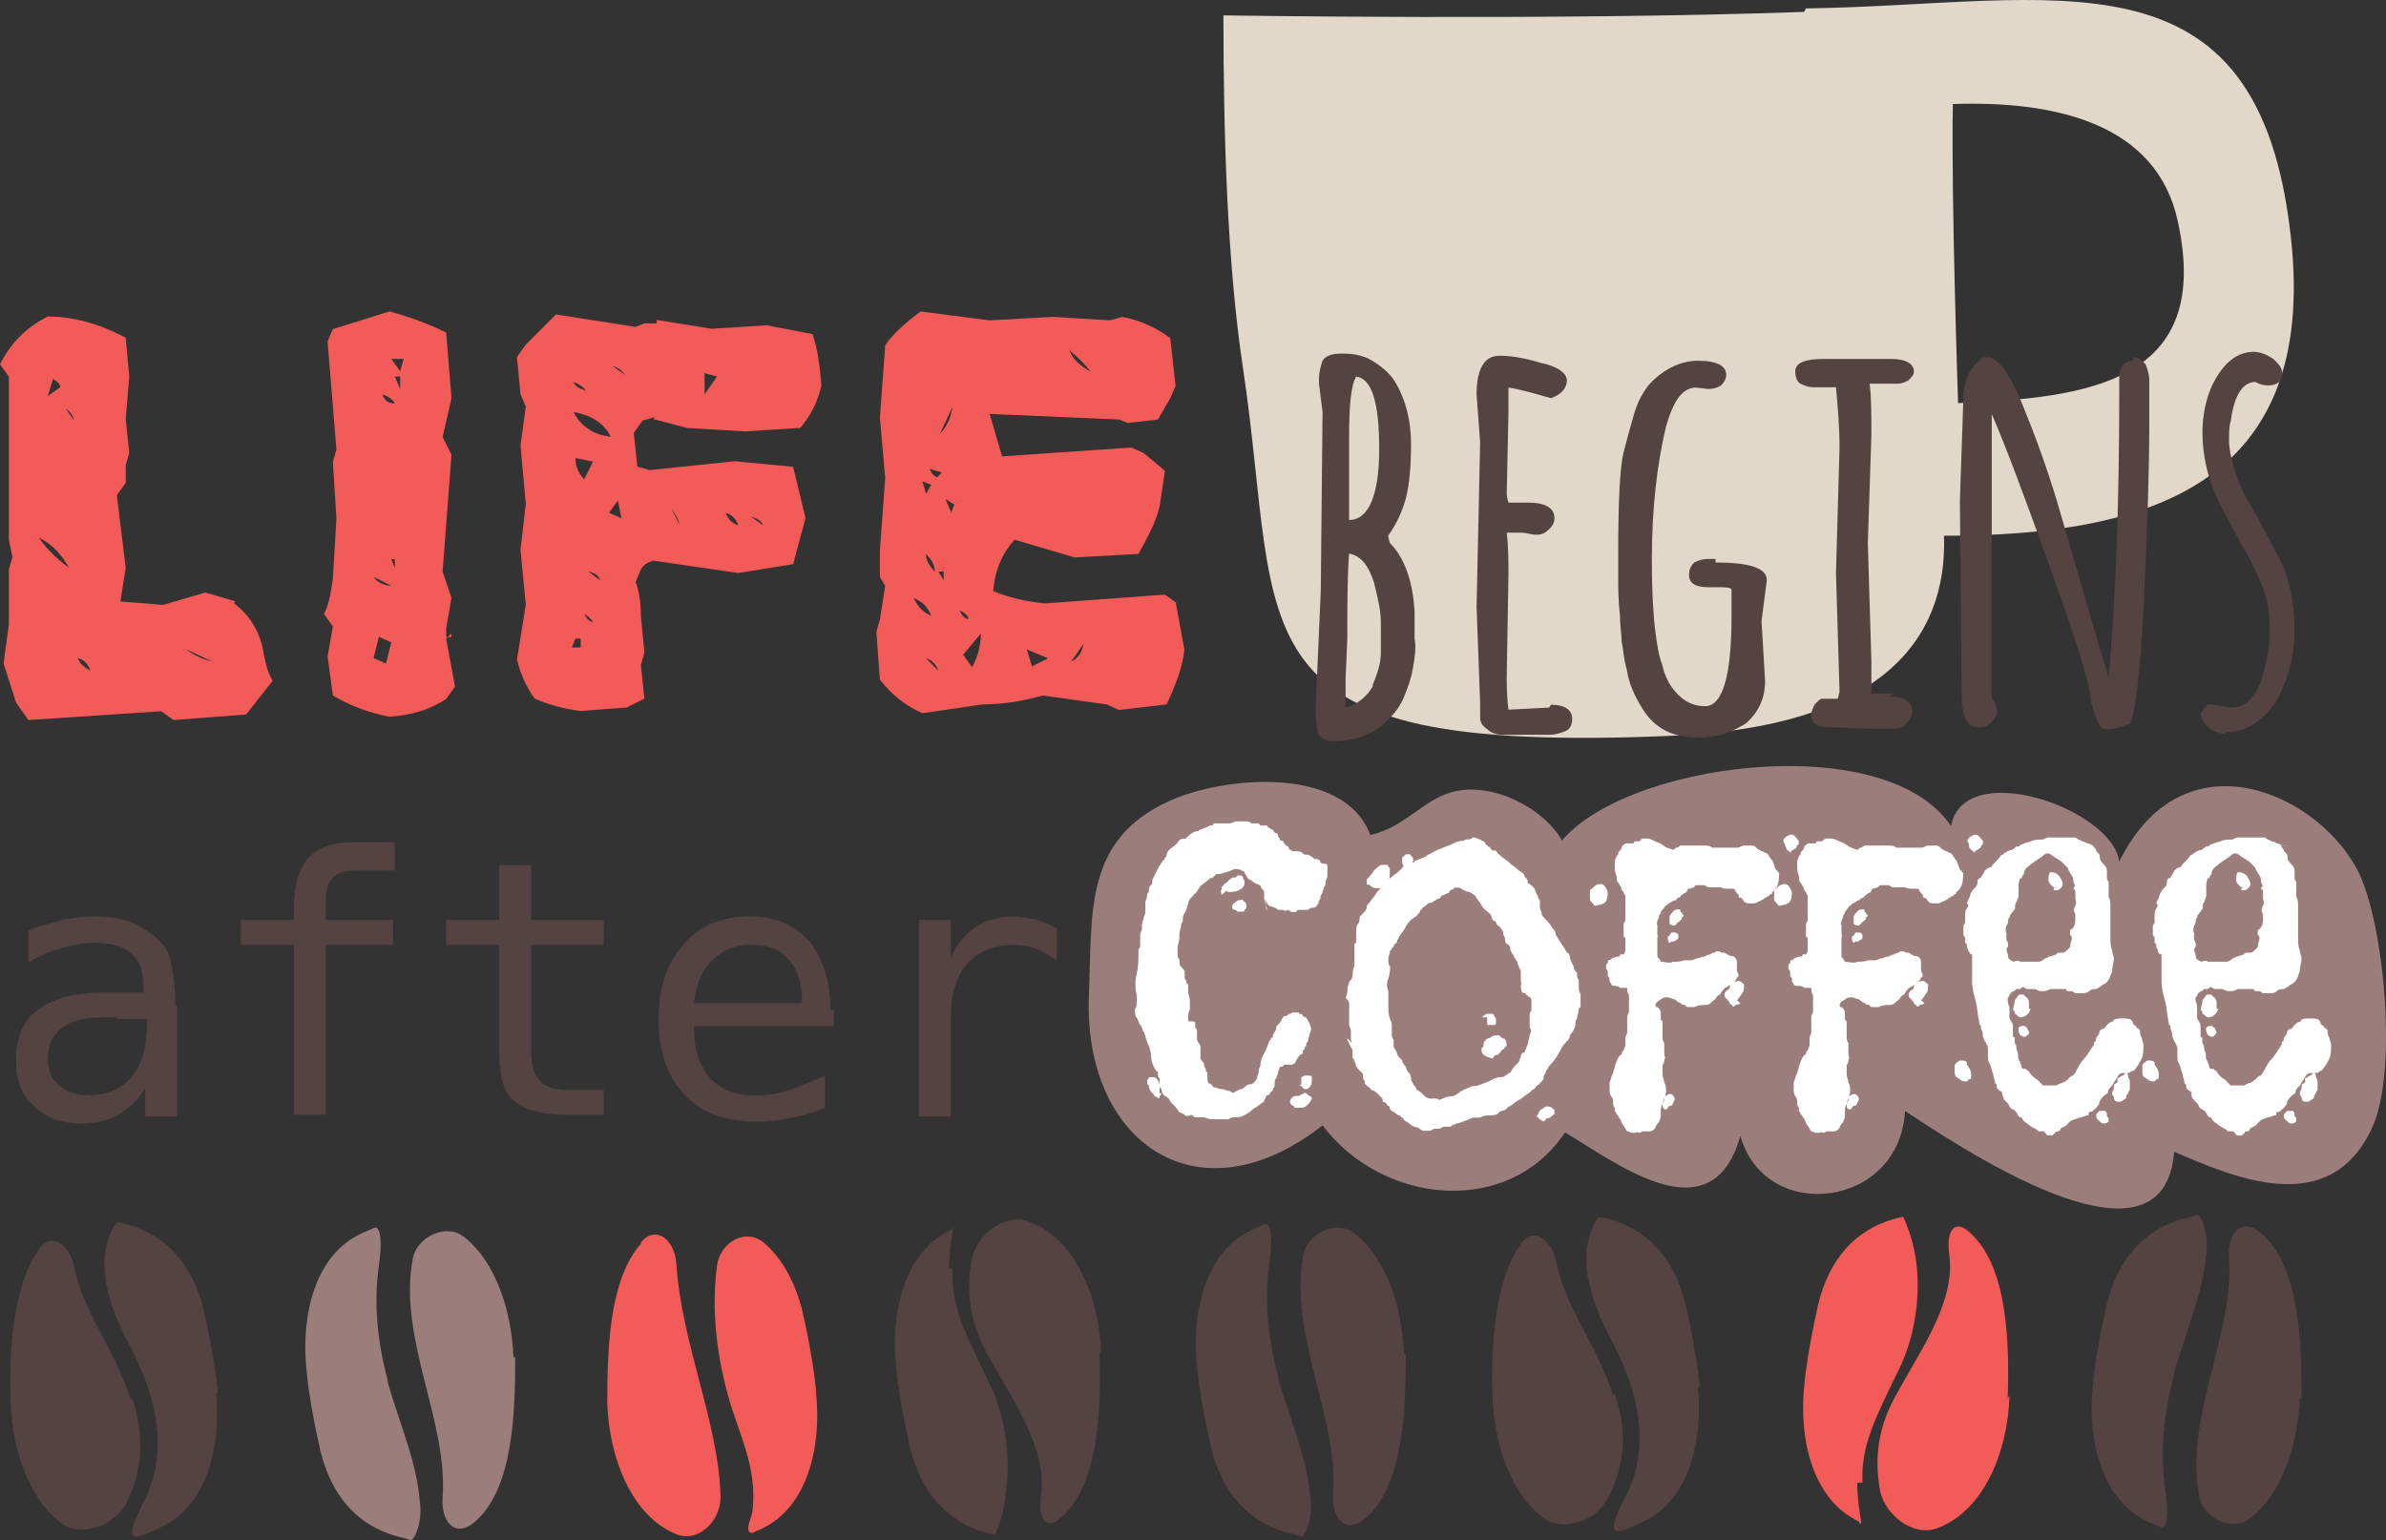 <?xml version="1.0" encoding="UTF-8" standalone="no"?>
<!-- Created with Inkscape (http://www.inkscape.org/) -->

<svg
   xmlns:dc="http://purl.org/dc/elements/1.1/"
   xmlns:cc="http://creativecommons.org/ns#"
   xmlns:rdf="http://www.w3.org/1999/02/22-rdf-syntax-ns#"
   xmlns:svg="http://www.w3.org/2000/svg"
   xmlns="http://www.w3.org/2000/svg"
   xmlns:sodipodi="http://sodipodi.sourceforge.net/DTD/sodipodi-0.dtd"
   xmlns:inkscape="http://www.inkscape.org/namespaces/inkscape"
   width="1400mm"
   height="903.904mm"
   viewBox="0 0 1400 903.904"
   version="1.1"
   id="svg9245"
   inkscape:version="0.92.3 (2405546, 2018-03-11)"
   sodipodi:docname="95041.svg">
  <rect x="0" y="0" width="1400" height="903.904" fill="#333333" stroke="none"/>
  <defs
     id="defs9239" />
  <sodipodi:namedview
     id="base"
     pagecolor="#ffffff"
     bordercolor="#666666"
     borderopacity="1.0"
     inkscape:pageopacity="0.0"
     inkscape:pageshadow="2"
     inkscape:zoom="0.021875"
     inkscape:cx="10672.784"
     inkscape:cy="327.96475"
     inkscape:document-units="mm"
     inkscape:current-layer="layer1"
     showgrid="false"
     fit-margin-top="0"
     fit-margin-left="0"
     fit-margin-right="0"
     fit-margin-bottom="0"
     inkscape:window-width="1280"
     inkscape:window-height="657"
     inkscape:window-x="-8"
     inkscape:window-y="-8"
     inkscape:window-maximized="1" />
  <g
     inkscape:label="Layer 1"
     inkscape:groupmode="layer"
     id="layer1"
     transform="translate(7910.567,25504.365)">
    <path
       style="clip-rule:evenodd;fill:#9b7d7c;fill-rule:nonzero;stroke-width:1.039;image-rendering:optimizeQuality;shape-rendering:geometricPrecision;text-rendering:geometricPrecision"
       inkscape:connector-curvature="0"
       id="path359"
       d="m -6989.12,-24992.479 c 1.022,-24.907 -28.049,-44.662 -49.864,-47.77 -32.2,-5.194 -40.511,19.754 -67.52,25.971 -15.582,-41.553 -87.262,-34.273 -118.427,-19.754 -49.864,22.862 -44.67,65.479 -46.748,114.272 -3.108,86.256 64.408,133.004 137.126,75.868 35.32,46.747 109.074,53.986 142.316,4.13 31.165,18.691 86.223,61.308 102.845,2.045 14.544,51.942 93.495,42.576 96.612,-14.56 25.971,16.646 151.67,103.884 157.903,23.926 34.282,14.519 91.418,40.49 116.35,-14.56 15.583,-34.273 6.233,-126.746 -10.388,-153.739 -25.971,-44.662 -101.806,-75.827 -138.165,-2.045 -4.155,-31.165 -91.418,-61.308 -98.689,-20.777 -38.437,-58.159 -195.301,-37.382 -230.622,11.411 l 7.272,14.56 z"
       class="fil4" />
    <path
       style="clip-rule:evenodd;fill:#e2d8c9;fill-rule:nonzero;stroke-width:1.039;image-rendering:optimizeQuality;shape-rendering:geometricPrecision;text-rendering:geometricPrecision"
       inkscape:connector-curvature="0"
       id="path361"
       d="m -6761.615,-25266.707 c 0,0 -4.155,-121.552 -3.108,-176.602 60.252,-2.045 119.466,11.411 131.932,68.547 20.777,94.558 -51.942,103.883 -128.816,106.992 z m 195.301,-97.667 c -18.699,-175.539 -138.165,-137.093 -284.641,-135.049 l -1.022,2.045 c -144.398,5.195 -340.734,2.045 -340.734,2.045 0,68.547 2.086,144.374 11.427,206.704 23.893,158.975 -11.427,227.522 251.394,216.111 122.583,-5.194 162.059,-56.114 159.981,-117.421 120.505,0 219.194,-30.102 203.612,-174.517 z"
       class="fil1" />
    <path
       style="clip-rule:evenodd;fill:#544341;fill-rule:nonzero;stroke-width:1.039;image-rendering:optimizeQuality;shape-rendering:geometricPrecision;text-rendering:geometricPrecision"
       inkscape:connector-curvature="0"
       id="path363"
       d="m -7833.685,-24682.873 c -10.388,-31.165 -28.049,-50.919 -33.243,-77.913 -3.108,-13.537 -13.505,-20.776 -20.777,-10.388 -15.583,21.799 -17.66,61.267 -16.621,89.324 1.022,28.056 10.388,57.136 30.126,71.696 11.427,8.302 31.165,0.818 37.398,-11.452 9.35,-17.669 11.427,-38.445 4.155,-61.267 z"
       class="fil2" />
    <path
       style="clip-rule:evenodd;fill:#544341;fill-rule:nonzero;stroke-width:1.039;image-rendering:optimizeQuality;shape-rendering:geometricPrecision;text-rendering:geometricPrecision"
       inkscape:connector-curvature="0"
       id="path365"
       d="m -7782.782,-24687.045 c -1.022,-13.496 -5.194,-35.336 -8.311,-48.833 -6.233,-24.908 -20.777,-44.662 -48.825,-50.878 -1.022,0 -1.022,0 -2.086,0 -1.022,0 -7.272,10.388 -7.272,23.885 0,13.496 4.155,28.056 14.544,47.77 16.621,31.165 23.893,64.416 7.272,94.558 -6.233,12.434 -8.311,19.714 -1.022,17.628 4.155,-1.227 8.311,-3.272 12.466,-5.194 27.01,-12.434 35.321,-47.771 32.204,-78.936 z"
       class="fil2" />
    <path
       style="clip-rule:evenodd;fill:#544341;fill-rule:nonzero;stroke-width:1.039;image-rendering:optimizeQuality;shape-rendering:geometricPrecision;text-rendering:geometricPrecision"
       inkscape:connector-curvature="0"
       id="path367"
       d="m -6964.188,-24686.022 c -10.388,-31.165 -28.049,-50.879 -33.243,-77.913 -3.108,-13.497 -13.505,-20.777 -20.777,-10.388 -15.582,21.84 -17.66,61.307 -16.621,89.364 1.022,28.057 10.388,57.136 30.126,71.655 11.427,8.344 31.165,1.227 37.398,-11.41 9.35,-17.669 12.466,-38.446 4.155,-61.308 z"
       class="fil2" />
    <path
       style="clip-rule:evenodd;fill:#544341;fill-rule:nonzero;stroke-width:1.039;image-rendering:optimizeQuality;shape-rendering:geometricPrecision;text-rendering:geometricPrecision"
       inkscape:connector-curvature="0"
       id="path369"
       d="m -6913.285,-24690.153 c -1.022,-13.497 -5.194,-35.337 -8.311,-48.833 -6.233,-24.949 -20.777,-44.662 -48.825,-50.92 -1.022,0 -1.022,0 -2.086,0 -1.022,0 -7.272,10.389 -7.272,23.926 0,13.497 4.155,28.016 14.544,47.77 16.621,31.165 23.893,64.416 7.272,94.518 -6.233,12.474 -8.311,19.754 -1.022,17.668 4.155,-1.227 8.311,-3.272 12.466,-5.194 27.01,-12.474 35.32,-47.77 32.204,-78.935 z"
       class="fil2" />
    <path
       style="clip-rule:evenodd;fill:#9b7d7c;fill-rule:nonzero;stroke-width:1.039;image-rendering:optimizeQuality;shape-rendering:geometricPrecision;text-rendering:geometricPrecision"
       inkscape:connector-curvature="0"
       id="path371"
       d="m -7609.301,-24707.821 c -1.022,-26.994 -10.388,-56.114 -29.083,-70.633 -10.388,-8.302 -28.049,0 -30.126,13.497 -8.311,46.747 20.777,94.517 17.66,139.22 -1.022,13.497 6.233,23.885 17.66,15.583 23.889,-18.732 24.928,-65.48 24.928,-97.667 z"
       class="fil4" />
    <path
       style="clip-rule:evenodd;fill:#9b7d7c;fill-rule:nonzero;stroke-width:1.039;image-rendering:optimizeQuality;shape-rendering:geometricPrecision;text-rendering:geometricPrecision"
       inkscape:connector-curvature="0"
       id="path373"
       d="m -7683.054,-24694.325 c -6.233,-22.862 -8.311,-45.684 -5.194,-67.524 2.086,-13.497 1.022,-23.885 -3.108,-21.799 -2.086,1.227 -5.194,2.045 -7.272,3.272 -27.01,12.474 -35.32,47.77 -32.204,78.935 1.022,13.538 5.194,35.337 8.311,48.833 6.233,24.949 20.777,44.662 48.825,50.92 1.022,0 3.108,1.227 4.155,1.227 2.086,0 7.272,-10.389 5.194,-23.885 -2.086,-22.863 -11.427,-43.64 -18.699,-68.547 z"
       class="fil4" />
    <path
       style="clip-rule:evenodd;fill:#544341;fill-rule:nonzero;stroke-width:1.039;image-rendering:optimizeQuality;shape-rendering:geometricPrecision;text-rendering:geometricPrecision"
       inkscape:connector-curvature="0"
       id="path375"
       d="m -6561.119,-24683.936 c -1.022,27.034 -10.388,56.113 -29.087,70.632 -10.388,8.344 -28.049,0 -30.126,-13.496 -8.311,-46.748 20.777,-94.518 17.66,-139.18 -1.022,-13.537 6.233,-23.926 17.66,-15.582 23.893,18.691 24.932,65.438 24.932,97.626 z"
       class="fil2" />
    <path
       style="clip-rule:evenodd;fill:#544341;fill-rule:nonzero;stroke-width:1.039;image-rendering:optimizeQuality;shape-rendering:geometricPrecision;text-rendering:geometricPrecision"
       inkscape:connector-curvature="0"
       id="path377"
       d="m -6634.877,-24697.433 c -6.233,22.863 -8.311,45.725 -5.194,67.524 2.086,13.497 1.022,23.885 -3.108,21.8 -2.086,-1.227 -5.194,-2.045 -7.272,-3.272 -27.01,-12.475 -35.32,-47.77 -32.204,-78.936 1.022,-13.496 5.194,-35.336 8.311,-48.833 6.233,-24.948 20.777,-44.662 48.825,-50.919 1.022,0 3.108,-1.227 4.155,-1.227 2.086,0 7.272,10.388 5.194,23.885 -2.086,22.862 -11.427,43.639 -18.699,68.587 z"
       class="fil2" />
    <path
       style="clip-rule:evenodd;fill:#544341;fill-rule:nonzero;stroke-width:1.039;image-rendering:optimizeQuality;shape-rendering:geometricPrecision;text-rendering:geometricPrecision"
       inkscape:connector-curvature="0"
       id="path379"
       d="m -7086.766,-24709.907 c -1.022,-26.994 -10.388,-56.073 -29.087,-70.633 -10.388,-8.302 -28.049,0 -30.126,13.497 -8.311,46.747 20.777,94.558 17.66,139.22 -1.022,13.497 6.233,23.885 17.66,15.583 23.893,-18.691 24.932,-65.439 24.932,-97.667 z"
       class="fil2" />
    <path
       style="clip-rule:evenodd;fill:#544341;fill-rule:nonzero;stroke-width:1.039;image-rendering:optimizeQuality;shape-rendering:geometricPrecision;text-rendering:geometricPrecision"
       inkscape:connector-curvature="0"
       id="path381"
       d="m -7160.524,-24696.41 c -6.233,-22.822 -8.311,-45.685 -5.194,-67.525 2.086,-13.497 1.022,-23.885 -3.108,-21.799 -2.086,1.227 -5.194,2.045 -7.272,3.272 -27.01,12.474 -35.32,47.811 -32.204,78.976 1.022,13.497 5.194,35.296 8.311,48.793 6.233,24.948 20.777,44.702 48.825,50.919 1.022,0 3.108,1.227 4.155,1.227 2.086,0 7.272,-10.389 5.194,-23.885 -2.086,-22.863 -11.427,-43.639 -18.699,-68.547 z"
       class="fil2" />
    <path
       style="clip-rule:evenodd;fill:#544341;fill-rule:nonzero;stroke-width:1.039;image-rendering:optimizeQuality;shape-rendering:geometricPrecision;text-rendering:geometricPrecision"
       inkscape:connector-curvature="0"
       id="path383"
       d="m -7353.747,-24759.763 c 0,-13.497 3.108,-23.885 2.086,-23.885 0,0 -1.022,0 -1.022,1.227 -27.01,12.474 -35.321,47.811 -32.204,78.976 1.022,13.497 5.194,35.296 8.311,48.792 6.233,24.949 20.777,44.703 48.825,50.92 0,0 1.022,0 1.022,0 0,0 5.194,-10.389 6.233,-23.885 3.108,-20.777 0,-43.64 -8.311,-62.33 -15.582,-32.229 -23.893,-47.811 -22.854,-69.611 z"
       class="fil2" />
    <path
       style="clip-rule:evenodd;fill:#544341;fill-rule:nonzero;stroke-width:1.039;image-rendering:optimizeQuality;shape-rendering:geometricPrecision;text-rendering:geometricPrecision"
       inkscape:connector-curvature="0"
       id="path385"
       d="m -7264.407,-24709.907 c -1.022,-33.251 -15.583,-68.547 -43.631,-77.913 -13.505,-4.131 -29.087,8.303 -32.204,21.84 -3.108,16.605 -2.086,33.21 6.233,50.879 13.505,27.034 38.437,58.199 34.282,88.301 -2.086,13.496 3.108,21.84 12.466,12.474 21.816,-19.754 22.854,-64.416 21.816,-96.604 z"
       class="fil2" />
    <path
       style="clip-rule:evenodd;fill:#f25b57;fill-rule:nonzero;stroke-width:1.039;image-rendering:optimizeQuality;shape-rendering:geometricPrecision;text-rendering:geometricPrecision"
       inkscape:connector-curvature="0"
       id="path387"
       d="m -6820.828,-24634.08 c 0,13.537 3.108,23.926 2.086,23.926 0,0 -1.022,0 -1.022,-1.227 -27.01,-12.475 -35.32,-47.77 -32.204,-78.936 1.022,-13.496 5.194,-35.336 8.311,-48.833 6.233,-24.948 20.777,-44.662 48.825,-50.919 0,0 1.022,0 1.022,0 0,0 5.194,10.388 7.272,23.926 3.108,20.776 0,43.598 -8.311,62.33 -15.582,32.187 -23.893,47.77 -22.854,69.569 z"
       class="fil3" />
    <path
       style="clip-rule:evenodd;fill:#f25b57;fill-rule:nonzero;stroke-width:1.039;image-rendering:optimizeQuality;shape-rendering:geometricPrecision;text-rendering:geometricPrecision"
       inkscape:connector-curvature="0"
       id="path389"
       d="m -6731.488,-24684.959 c -1.022,33.251 -15.583,68.547 -43.631,77.913 -13.505,4.131 -29.087,-8.303 -32.204,-21.84 -3.108,-16.605 -2.086,-33.21 6.233,-50.879 13.505,-27.034 38.437,-58.199 34.282,-88.301 -2.086,-13.496 3.108,-21.84 12.466,-12.474 21.816,19.754 22.854,64.416 21.816,96.604 z"
       class="fil3" />
    <path
       style="clip-rule:evenodd;fill:#f25b57;fill-rule:nonzero;stroke-width:1.039;image-rendering:optimizeQuality;shape-rendering:geometricPrecision;text-rendering:geometricPrecision"
       inkscape:connector-curvature="0"
       id="path391"
       d="m -7431.66,-24687.045 c -1.022,-13.496 -5.194,-35.336 -8.311,-48.833 -4.155,-15.583 -11.427,-30.102 -22.854,-39.468 -10.388,-8.302 -24.932,0 -27.01,13.497 -3.108,23.885 -1.022,48.833 6.233,75.827 6.233,22.862 17.66,42.617 14.544,68.588 0,0.818 -1.022,4.13 -2.086,7.28 -1.022,4.13 0,6.216 3.108,5.194 1.022,-1.227 3.108,-1.227 4.155,-2.045 27.01,-12.474 35.32,-47.811 32.204,-78.976 z"
       class="fil3" />
    <path
       style="clip-rule:evenodd;fill:#f25b57;fill-rule:nonzero;stroke-width:1.039;image-rendering:optimizeQuality;shape-rendering:geometricPrecision;text-rendering:geometricPrecision"
       inkscape:connector-curvature="0"
       id="path393"
       d="m -7534.505,-24774.323 c -18.699,20.777 -19.738,62.33 -19.738,93.495 1.022,32.229 14.544,66.502 40.515,76.89 12.466,5.194 25.971,-7.28 25.971,-21.799 -1.022,-43.639 -22.854,-89.364 -25.971,-137.134 -1.022,-13.497 -11.427,-22.863 -20.777,-12.475 z"
       class="fil3" />
    <path
       style="clip-rule:evenodd;fill:#544341;fill-rule:nonzero;stroke-width:1.039;image-rendering:optimizeQuality;shape-rendering:geometricPrecision;text-rendering:geometricPrecision"
       inkscape:connector-curvature="0"
       id="path395"
       d="m -7843.035,-24907.286 h -6.233 c -11.427,0 -19.738,2.045 -24.932,6.258 -5.194,4.13 -8.311,9.325 -8.311,17.627 0,7.28 2.086,12.474 6.233,15.583 4.155,4.171 10.388,6.257 17.66,6.257 10.388,0 18.699,-3.272 24.932,-10.388 6.233,-7.28 9.35,-17.669 9.35,-30.143 v -4.131 h -17.66 z m 36.359,-7.28 v 65.479 h -18.699 v -16.646 c -4.155,7.28 -9.35,11.452 -15.582,15.583 -6.233,3.272 -13.505,5.194 -21.816,5.194 -11.427,0 -20.777,-3.272 -28.049,-10.388 -7.272,-6.217 -10.388,-15.583 -10.388,-26.994 0,-12.474 4.155,-22.862 12.466,-29.079 8.311,-6.257 20.777,-10.388 37.398,-10.388 h 24.932 v -3.272 c 0,-9.325 -2.086,-15.583 -7.272,-19.713 -4.155,-4.172 -11.427,-6.258 -21.816,-6.258 -6.233,0 -12.466,1.227 -19.738,3.272 -6.233,2.045 -12.466,4.131 -18.699,8.302 v -18.69 c 7.272,-3.272 13.505,-4.172 19.738,-6.258 6.233,-1.227 12.466,-2.045 18.699,-2.045 9.35,0 17.66,1.227 23.893,4.172 6.233,3.272 12.466,7.28 16.621,12.474 3.108,3.272 4.155,7.28 5.194,12.474 1.022,5.194 2.086,12.433 2.086,22.822 z"
       class="fil2" />
    <path
       style="clip-rule:evenodd;fill:#544341;fill-rule:nonzero;stroke-width:1.039;image-rendering:optimizeQuality;shape-rendering:geometricPrecision;text-rendering:geometricPrecision"
       inkscape:connector-curvature="0"
       id="path397"
       d="m -7678.899,-25009.084 v 15.583 h -21.816 c -7.272,0 -11.427,1.227 -14.544,4.171 -3.108,3.272 -4.155,7.24 -4.155,14.52 v 10.388 h 39.476 v 14.56 h -39.476 v 99.712 h -18.699 v -99.712 h -31.165 v -14.56 h 31.165 v -8.303 c 0,-12.474 3.108,-21.799 8.311,-28.056 6.233,-6.217 14.544,-9.325 27.01,-9.325 h 22.854 z"
       class="fil2" />
    <path
       style="clip-rule:evenodd;fill:#544341;fill-rule:nonzero;stroke-width:1.039;image-rendering:optimizeQuality;shape-rendering:geometricPrecision;text-rendering:geometricPrecision"
       inkscape:connector-curvature="0"
       id="path399"
       d="m -7598.912,-24996.61 v 32.188 h 42.592 v 14.56 h -42.592 v 62.33 c 0,8.303 2.086,14.519 5.194,17.669 3.108,3.272 8.311,5.194 16.621,5.194 h 20.777 v 14.519 h -22.854 c -14.544,0 -23.893,-3.272 -30.126,-8.303 -6.233,-5.194 -8.311,-15.582 -8.311,-29.079 v -62.33 h -31.161 v -14.56 h 31.161 v -32.188 z"
       class="fil2" />
    <path
       style="clip-rule:evenodd;fill:#544341;fill-rule:nonzero;stroke-width:1.039;image-rendering:optimizeQuality;shape-rendering:geometricPrecision;text-rendering:geometricPrecision"
       inkscape:connector-curvature="0"
       id="path401"
       d="m -7439.97,-24916.611 c 0,-11.452 -3.108,-19.754 -8.311,-24.948 -5.194,-6.217 -12.466,-8.303 -21.816,-8.303 -9.35,0 -16.621,3.272 -22.854,9.325 -6.233,6.258 -9.35,14.56 -10.388,24.948 h 62.33 z m 18.699,5.194 v 9.325 h -82.068 v 1.227 c 0,12.433 3.108,21.799 9.35,29.079 6.233,7.28 15.583,10.389 28.049,10.389 6.233,0 12.466,-1.227 18.699,-3.272 6.233,-2.045 13.505,-5.194 20.777,-8.344 v 18.732 c -7.272,3.272 -14.544,5.194 -20.777,6.217 -6.233,1.227 -13.505,2.045 -19.738,2.045 -17.66,0 -32.204,-5.194 -41.553,-15.583 -10.388,-10.388 -15.582,-24.948 -15.582,-44.662 0,-18.731 5.194,-33.25 14.544,-43.639 9.35,-11.452 22.854,-16.646 39.476,-16.646 14.544,0 25.971,5.194 34.282,14.56 8.311,10.389 12.466,23.885 12.466,40.531 z"
       class="fil2" />
    <path
       style="clip-rule:evenodd;fill:#544341;fill-rule:nonzero;stroke-width:1.039;image-rendering:optimizeQuality;shape-rendering:geometricPrecision;text-rendering:geometricPrecision"
       inkscape:connector-curvature="0"
       id="path403"
       d="m -7290.378,-24940.537 c -4.155,-3.272 -8.311,-5.194 -12.466,-7.239 -4.155,-1.227 -8.311,-2.045 -13.505,-2.045 -11.427,0 -20.777,4.131 -27.01,11.411 -6.233,7.28 -9.35,17.668 -9.35,32.228 v 57.136 h -18.699 v -115.335 h 18.699 v 22.862 c 3.108,-8.302 8.311,-14.56 14.544,-18.69 6.233,-4.172 14.544,-6.258 22.854,-6.258 4.155,0 9.35,1.227 13.505,2.045 4.155,1.227 8.311,3.272 11.427,5.194 v 19.754 z"
       class="fil2" />
    <path
       style="clip-rule:evenodd;fill:#f25b57;fill-rule:nonzero;stroke-width:1.039;image-rendering:optimizeQuality;shape-rendering:geometricPrecision;text-rendering:geometricPrecision"
       inkscape:connector-curvature="0"
       id="path405"
       d="m -7801.481,-25123.356 15.582,7.28 c -5.194,-1.227 -10.388,-3.272 -15.582,-7.28 z m -63.369,5.194 c 4.155,1.227 6.233,4.172 7.272,7.28 -4.155,-2.044 -6.233,-4.171 -7.272,-7.28 z m -7.272,-146.459 c 3.108,2.045 4.155,4.131 5.194,7.239 z m -15.582,75.827 c 8.311,4.131 13.505,10.388 17.66,17.668 -7.272,-5.194 -13.505,-11.452 -17.66,-17.668 z m 7.272,-93.495 c 3.108,1.227 5.194,3.271 5.194,5.194 l -7.272,5.194 3.108,-10.388 z m 108.039,130.877 -17.66,-5.195 -24.932,7.28 -24.932,-2.045 3.108,-19.713 -5.194,-42.617 5.194,-7.28 v -10.388 l 2.086,-7.239 -2.086,-19.755 2.086,-24.948 -2.086,-22.822 c -15.583,-8.343 -31.165,-12.474 -45.709,-12.474 -12.466,6.217 -21.816,15.583 -28.049,28.057 l 5.194,7.239 v 95.581 l 2.086,10.389 -2.086,7.28 v 32.187 l -3.108,22.863 7.272,22.862 7.272,10.389 77.913,-5.195 7.272,5.195 42.592,-3.272 15.582,-19.755 c -3.108,-5.194 -4.155,-10.388 -5.194,-15.582 -2.086,-13.497 -8.311,-22.863 -17.66,-30.102 z"
       class="fil3" />
    <path
       style="clip-rule:evenodd;fill:#f25b57;fill-rule:nonzero;stroke-width:1.039;image-rendering:optimizeQuality;shape-rendering:geometricPrecision;text-rendering:geometricPrecision"
       inkscape:connector-curvature="0"
       id="path407"
       d="m -7675.782,-25286.461 -5.194,-7.28 h 7.272 z m 0,10.388 -3.108,-7.28 h 3.108 z m -10.388,3.272 c 4.155,1.227 6.233,3.272 7.272,5.194 -4.155,0 -6.233,-2.045 -7.272,-5.194 z m 7.272,101.839 -2.086,-5.194 h 2.086 z m -12.466,5.194 10.388,5.194 c -4.155,0 -8.311,-2.045 -10.388,-5.194 z m 7.272,50.878 -7.272,-3.272 3.108,-12.474 7.272,3.272 z m 38.437,-15.582 h -3.108 v -5.194 l 3.108,-17.669 -5.194,-15.582 5.194,-68.547 -5.194,-10.388 5.194,-22.863 -3.108,-38.445 c -10.388,-5.194 -21.816,-9.325 -33.243,-12.433 l -33.243,10.388 -3.108,7.239 5.194,63.394 -2.086,7.28 2.086,33.21 -2.086,35.336 c -1.022,7.28 -2.086,14.56 -5.194,20.777 l 5.194,7.28 -3.108,17.669 3.108,22.821 c 10.388,6.258 21.816,10.389 33.243,12.474 12.466,-0.818 23.893,-4.13 33.243,-10.388 l 5.194,-7.28 -5.194,-28.016 3.108,-3.272 z"
       class="fil3" />
    <path
       style="clip-rule:evenodd;fill:#f25b57;fill-rule:nonzero;stroke-width:1.039;image-rendering:optimizeQuality;shape-rendering:geometricPrecision;text-rendering:geometricPrecision"
       inkscape:connector-curvature="0"
       id="path409"
       d="m -7551.126,-25289.569 c 3.108,0.818 6.233,3.271 7.272,5.194 z m -2.086,86.215 5.194,-7.28 2.086,10.388 z m -12.466,34.273 c 4.155,1.227 6.233,2.045 7.272,5.194 z m -2.086,24.949 c 3.108,2.045 4.155,3.271 5.194,5.194 -3.108,-1.227 -4.155,-3.272 -5.194,-5.194 z m -2.086,19.754 h -5.194 l 2.086,-5.194 h 3.108 z m 7.272,-109.078 -5.194,10.388 c -3.108,-3.272 -5.194,-7.28 -5.194,-12.474 z m 10.388,-14.56 c -10.388,-1.227 -17.66,-6.217 -21.816,-14.56 10.388,2.045 17.66,6.257 21.816,14.56 z m -14.544,-26.993 c -3.108,-1.227 -6.233,-2.045 -7.272,-5.195 3.108,1.227 6.233,3.272 7.272,5.195 z m 55.058,78.935 -5.194,-10.389 c 2.086,3.272 4.155,6.217 5.194,10.389 z m 34.282,0 c -4.155,-1.227 -6.233,-4.172 -7.272,-7.28 4.155,1.227 6.233,4.171 7.272,7.28 z m 14.544,0 -7.272,-5.194 c 3.108,1.227 6.233,2.045 7.272,5.194 z m -34.282,-89.324 7.272,2.045 -7.272,10.389 z m -30.126,26.994 19.738,5.194 34.282,2.045 32.204,-2.045 c 6.233,-7.28 10.388,-15.583 12.466,-24.949 -1.022,-11.41 -2.086,-20.776 -5.194,-30.101 l -27.01,-5.195 -32.204,2.045 -32.204,-5.194 v 2.045 h -7.272 l -5.194,2.045 -46.748,-7.28 -17.66,17.669 -5.194,7.28 2.086,21.799 3.108,7.28 -3.108,22.862 3.108,34.274 -3.108,27.034 3.108,32.188 -5.194,32.187 c 2.086,8.344 5.194,15.583 10.388,22.863 9.35,4.171 18.699,6.257 27.01,7.28 l 27.01,-2.045 10.388,-5.194 -2.086,-19.714 2.086,-7.28 -2.086,-21.84 c 0,-7.239 -1.022,-14.519 -3.108,-19.713 l 3.108,-7.28 c 2.086,-3.272 4.155,-4.172 7.272,-5.194 l 49.864,7.28 32.204,-5.195 7.272,-27.034 -7.272,-30.102 -34.282,-3.271 -49.864,5.194 -7.272,-2.045 -2.086,-19.754 5.194,-7.281 7.272,-2.044 z"
       class="fil3" />
    <path
       style="clip-rule:evenodd;fill:#f25b57;fill-rule:nonzero;stroke-width:1.039;image-rendering:optimizeQuality;shape-rendering:geometricPrecision;text-rendering:geometricPrecision"
       inkscape:connector-curvature="0"
       id="path411"
       d="m -7282.067,-25116.076 7.272,-10.388 c -1.022,5.194 -3.108,8.302 -7.272,10.388 z m -22.854,3.272 -3.108,-10.388 12.466,5.194 -10.388,5.194 z m -35.32,0 -5.194,-7.28 10.388,-12.474 c 0,7.28 -2.086,14.56 -5.194,19.754 z m -7.272,-33.251 c 3.108,1.227 5.194,3.272 5.194,5.194 -3.108,-0.817 -4.155,-3.271 -5.194,-5.194 z m -5.194,-58.158 -3.108,-7.28 5.194,3.272 -2.086,5.194 z m -7.272,-19.754 c -3.108,-0.818 -4.155,-3.272 -5.194,-5.195 l 7.272,2.045 -3.108,3.272 z m 3.108,60.244 -3.108,-5.194 h 3.108 z m -10.388,45.725 c 4.155,1.227 6.233,4.172 7.272,7.28 z m -7.272,-35.337 c 5.194,2.045 8.311,5.194 10.388,10.389 -5.194,-2.045 -8.311,-6.217 -10.388,-10.389 z m 12.466,-15.582 c -3.108,-3.272 -5.194,-6.217 -5.194,-10.389 3.108,3.272 5.194,6.258 5.194,10.389 z m -2.086,-50.879 -3.108,5.194 -2.086,-7.28 z m 12.466,-45.725 c -1.022,6.258 -3.108,11.452 -7.272,15.583 z m 81.029,-20.777 c -6.233,-3.271 -10.388,-7.28 -12.466,-12.474 5.194,4.172 9.35,8.344 12.466,12.474 z m 50.903,136.112 -7.272,-5.194 -70.641,5.194 c -10.388,-1.226 -20.777,-3.271 -30.126,-7.28 1.022,-12.474 5.194,-21.84 12.466,-30.142 l 35.32,10.388 37.398,-2.045 c 5.194,-9.325 10.388,-18.691 12.466,-28.016 l 3.108,-20.776 -12.466,-10.389 -7.272,-3.272 -75.835,5.195 -7.272,-24.908 75.835,3.272 5.194,2.045 17.66,-2.045 7.272,-12.474 3.108,-7.28 -3.108,-28.016 c -8.311,-6.258 -17.66,-10.388 -28.049,-12.474 l -7.272,2.045 -33.243,-2.045 -37.398,2.045 -40.515,-5.195 c -8.311,6.217 -15.583,12.434 -20.777,19.714 l -3.108,42.617 3.108,35.296 -3.108,42.616 v 15.583 l 3.108,5.194 -3.108,19.713 -2.086,7.28 2.086,28.057 c 7.272,9.325 15.583,15.583 24.932,19.714 l 35.32,-5.195 c 12.466,0 23.893,-2.045 35.32,-5.194 l 37.398,5.194 7.272,3.272 28.049,-3.272 c 5.194,-11.411 9.35,-21.799 10.388,-32.187 l -5.194,-28.057 z"
       class="fil3" />
    <path
       style="clip-rule:evenodd;fill:#544341;fill-rule:nonzero;stroke-width:1.039;image-rendering:optimizeQuality;shape-rendering:geometricPrecision;text-rendering:geometricPrecision"
       inkscape:connector-curvature="0"
       id="path413"
       d="m -7104.426,-25102.579 c -4.155,7.28 -9.35,11.411 -16.621,13.497 v -14.519 -2.045 l 1.022,-23.885 c 0,-18.732 0,-35.337 1.022,-49.897 7.272,1.227 11.427,7.28 14.544,16.646 1.022,4.13 2.086,8.302 3.108,13.496 1.022,5.194 1.022,9.366 1.022,13.497 0,3.272 0,8.302 0,14.56 0,6.217 -2.086,12.474 -5.194,19.713 z m -14.544,-145.437 c 0,-17.668 1.022,-30.143 4.155,-35.337 9.35,1.227 13.505,15.583 13.505,42.617 0,26.993 -6.233,41.553 -17.66,41.553 z m 22.854,58.158 c 5.194,-7.239 8.311,-14.519 10.388,-21.799 2.086,-8.302 3.108,-18.691 3.108,-32.187 0,-13.538 -3.108,-25.971 -9.35,-36.36 -3.108,-5.194 -8.311,-9.365 -13.505,-12.474 -5.194,-3.272 -11.427,-4.172 -17.66,-4.172 -6.233,0 -9.35,1.227 -11.427,4.172 -1.022,3.272 -2.086,6.217 -2.086,11.411 v 2.045 l 2.086,16.605 -1.022,104.947 -3.108,70.633 c 0,4.171 1.022,8.302 1.022,11.41 1.022,4.172 4.155,6.258 9.35,6.258 13.505,0 23.893,-4.172 32.204,-12.474 4.155,-4.172 7.272,-8.303 9.35,-13.497 2.086,-5.194 4.155,-10.388 5.194,-16.646 1.022,-6.216 2.086,-11.411 1.022,-17.627 0,-6.258 0,-11.452 0,-15.583 -1.022,-18.732 -6.233,-32.228 -14.544,-40.531 z"
       class="fil2" />
    <path
       style="clip-rule:evenodd;fill:#544341;fill-rule:nonzero;stroke-width:1.039;image-rendering:optimizeQuality;shape-rendering:geometricPrecision;text-rendering:geometricPrecision"
       inkscape:connector-curvature="0"
       id="path415"
       d="m -7001.586,-25089.082 -23.893,1.227 c 0,0 -1.022,-6.258 -1.022,-18.732 l 1.022,-60.244 c 0,-8.303 0,-16.605 -1.022,-24.908 h 8.311 c 3.108,0 6.233,1.227 9.35,1.227 3.108,0 5.194,-1.227 7.272,-3.272 2.086,-2.045 3.108,-4.172 3.108,-6.257 0,-6.217 -5.194,-9.325 -15.583,-9.325 h -11.427 c -1.022,-3.272 -1.022,-5.195 -1.022,-5.195 l 1.022,-47.811 c 0,-5.194 0,-9.325 0,-14.519 6.233,0.818 14.544,3.272 24.932,6.217 6.233,-2.045 9.35,-6.217 9.35,-10.388 0,-4.131 -5.194,-8.303 -15.582,-10.389 -10.388,-3.272 -18.699,-4.131 -23.893,-4.131 -9.35,0 -13.505,8.303 -13.505,22.822 l 2.086,28.057 -2.086,96.603 2.086,56.114 v 8.302 c 0,3.272 1.022,5.195 4.155,7.28 2.086,2.045 5.194,3.272 8.311,3.272 h 28.049 c 4.155,0 7.272,-1.227 9.35,-2.045 3.108,-1.227 4.155,-4.13 4.155,-7.239 0,-5.194 -4.155,-8.343 -12.466,-8.343 z"
       class="fil2" />
    <path
       style="clip-rule:evenodd;fill:#544341;fill-rule:nonzero;stroke-width:1.039;image-rendering:optimizeQuality;shape-rendering:geometricPrecision;text-rendering:geometricPrecision"
       inkscape:connector-curvature="0"
       id="path417"
       d="m -6903.935,-25176.32 h -4.155 v 0 c -3.108,0 -6.233,0.818 -8.311,2.045 -2.086,2.045 -3.108,4.172 -3.108,7.28 0,5.194 4.155,7.28 11.427,7.28 h 6.233 c 3.108,0 6.233,0 7.272,1.227 v 15.583 c 0,35.336 -5.194,53.005 -15.583,53.005 -8.311,0 -14.544,-4.172 -19.738,-11.452 -2.086,-3.272 -4.155,-7.239 -5.194,-12.433 -2.086,-5.195 -3.108,-11.452 -4.155,-19.755 -1.022,-7.28 -2.086,-21.799 -2.086,-42.576 0,-30.142 3.108,-56.113 8.311,-77.912 4.155,-14.56 9.35,-22.863 17.66,-22.863 l 7.272,0.818 c 3.108,0 5.194,-0.818 7.272,-2.045 2.086,-2.045 3.108,-4.131 3.108,-6.216 0,-5.195 -5.194,-8.303 -16.621,-8.303 -10.388,0 -20.777,5.194 -29.087,14.519 -3.108,4.172 -6.233,9.366 -8.311,16.646 -2.086,7.28 -4.155,14.519 -6.233,22.863 -2.086,8.302 -3.108,28.016 -3.108,59.181 v 14.56 c 0,5.194 0,12.474 1.022,21.799 0,6.257 1.022,11.452 1.022,15.582 1.022,4.172 1.022,9.366 3.108,16.646 1.022,7.28 4.155,14.52 9.35,22.863 7.272,11.411 17.66,16.605 33.243,16.605 10.388,0 18.699,-3.272 27.01,-8.303 7.272,-6.257 11.427,-14.56 11.427,-24.948 l -2.086,-35.296 3.108,-23.926 c 0,-7.239 -10.388,-10.388 -30.126,-10.388 z"
       class="fil2" />
    <path
       style="clip-rule:evenodd;fill:#544341;fill-rule:nonzero;stroke-width:1.039;image-rendering:optimizeQuality;shape-rendering:geometricPrecision;text-rendering:geometricPrecision"
       inkscape:connector-curvature="0"
       id="path419"
       d="m -6799.013,-25097.385 h -9.35 -4.155 v -9.366 -9.325 l -2.086,-69.61 2.086,-63.353 c 0,-11.451 0,-21.84 -1.022,-30.142 h 16.621 c 2.086,0 5.194,-1.227 6.233,-2.045 2.086,-2.045 3.108,-3.272 3.108,-5.194 0,-4.131 -4.155,-7.28 -13.505,-7.28 h -39.476 c -10.388,0 -16.621,2.045 -16.621,7.28 0,3.272 1.022,6.257 3.108,7.28 2.086,0.818 4.155,2.045 7.272,2.045 h 7.272 6.233 c 1.022,11.411 2.086,22.862 2.086,35.296 l -2.086,73.782 2.086,69.61 -1.022,4.131 h -9.35 c -1.022,0 -2.086,1.226 -4.155,3.271 -1.022,2.045 -2.086,4.172 -2.086,6.258 0,5.194 4.155,7.28 11.427,7.28 1.022,0 2.086,0 4.155,0 3.108,0 9.35,0.818 18.699,0.818 h 14.544 c 3.108,0 5.194,-0.818 7.272,-3.272 2.086,-2.045 3.108,-4.172 3.108,-7.28 0,-5.194 -4.155,-8.302 -13.505,-8.302 z"
       class="fil2" />
    <path
       style="clip-rule:evenodd;fill:#544341;fill-rule:nonzero;stroke-width:1.039;image-rendering:optimizeQuality;shape-rendering:geometricPrecision;text-rendering:geometricPrecision"
       inkscape:connector-curvature="0"
       id="path421"
       d="m -6658.77,-25292.678 c -5.194,0 -8.311,3.272 -8.311,9.325 v 9.366 c 0,65.439 -2.086,121.552 -6.233,167.236 -1.022,-4.131 -5.194,-16.605 -11.427,-38.404 -6.233,-21.84 -12.466,-42.617 -18.699,-64.416 -6.233,-20.777 -13.505,-40.531 -20.777,-58.199 -7.272,-17.628 -14.544,-26.994 -19.738,-26.994 -1.022,0 -2.086,0 -2.086,1.227 v -2.045 c -8.311,6.217 -12.466,14.52 -12.466,23.885 l -2.086,61.267 1.022,113.25 c 0,13.496 3.108,19.754 10.388,19.754 3.108,0 5.194,-1.227 7.272,-3.272 2.086,-2.045 3.108,-4.131 3.108,-6.217 0,-2.045 -1.022,-4.171 -2.086,-6.216 -1.022,-1.227 -1.022,-2.045 -1.022,-2.045 v -166.214 c 7.272,16.605 18.699,46.748 34.282,90.387 15.582,43.598 23.893,69.569 23.893,77.913 v 1.227 c 1.022,0.818 1.022,3.271 2.086,6.216 1.022,3.272 2.086,5.194 3.108,7.28 1.022,2.045 3.108,2.045 5.194,2.045 2.086,0 6.233,-0.818 12.466,-3.272 3.108,-5.194 6.233,-30.142 8.311,-72.718 2.086,-43.64 3.108,-77.913 3.108,-103.884 v -24.948 c 0,-3.272 -1.022,-6.217 -2.086,-9.325 -2.086,-2.045 -4.155,-4.172 -7.272,-4.172 z"
       class="fil2" />
    <path
       style="clip-rule:evenodd;fill:#544341;fill-rule:nonzero;stroke-width:1.039;image-rendering:optimizeQuality;shape-rendering:geometricPrecision;text-rendering:geometricPrecision"
       inkscape:connector-curvature="0"
       id="path423"
       d="m -6573.585,-25177.383 c -3.108,-6.217 -6.233,-11.411 -9.35,-17.669 -3.108,-6.216 -6.233,-11.411 -9.35,-16.605 -3.108,-5.194 -5.194,-11.411 -7.272,-17.668 -2.086,-6.217 -3.108,-12.474 -3.108,-16.605 0,-4.172 0,-8.303 1.022,-11.452 2.086,-15.582 7.272,-22.822 14.544,-22.822 2.086,1.227 4.155,2.045 7.272,2.045 5.194,0 8.311,-2.045 8.311,-7.239 0,-3.272 -2.086,-5.194 -5.194,-8.343 -3.108,-2.045 -7.272,-4.131 -11.427,-4.131 -10.388,0 -18.699,7.28 -24.932,20.777 -3.108,7.28 -5.194,16.605 -5.194,25.971 0,16.605 4.155,32.187 13.505,48.833 4.155,7.239 7.272,14.519 11.427,20.777 4.155,7.239 7.272,14.519 10.388,21.799 3.108,8.303 4.155,15.583 4.155,23.885 0,8.303 -1.022,17.668 -4.155,28.057 -1.022,5.194 -4.155,10.388 -7.272,13.497 -3.108,4.171 -7.272,5.194 -11.427,5.194 l -13.505,-2.045 -4.155,5.194 c 1.022,7.28 6.233,11.452 14.544,12.474 v -1.227 c 7.272,0 13.505,-2.045 18.699,-6.257 5.194,-4.131 9.35,-8.303 12.466,-14.52 6.233,-12.474 9.35,-24.948 9.35,-38.445 0,-17.668 -3.108,-32.187 -10.388,-45.725 z"
       class="fil2" />
    <path
       style="clip-rule:evenodd;fill:#ffffff;fill-rule:nonzero;stroke-width:1.039;image-rendering:optimizeQuality;shape-rendering:geometricPrecision;text-rendering:geometricPrecision"
       inkscape:connector-curvature="0"
       id="path425"
       d="m -7147.019,-24867.818 c 0,-0.818 0,-2.045 0,-2.045 0,-1.227 0,-1.227 0,-2.045 1.022,-1.227 2.086,-1.227 3.108,-1.227 2.086,0 3.108,0 3.108,1.227 0,2.045 0,4.13 -1.022,5.194 -1.022,1.227 -2.086,2.045 -4.155,1.227 0,-1.227 -1.022,-1.227 -2.086,-2.045 z m 1.022,4.171 c 1.022,0.818 2.086,0.818 3.108,2.045 1.022,0.818 2.086,0.818 2.086,2.045 -1.022,2.045 -2.086,3.272 -3.108,4.131 -1.022,1.227 -3.108,1.227 -5.194,1.227 0,0 -1.022,0 -1.022,0 0,0 -1.022,0 -1.022,0 0,-1.227 0,-1.227 -1.022,-1.227 0,0 -1.022,-0.818 -1.022,-0.818 -1.022,-2.045 0,-3.272 1.022,-4.172 1.022,-0.818 2.086,-0.818 4.155,-0.818 1.022,-1.227 2.086,-1.227 3.108,-1.227 v 0 z m -35.32,-112.186 c 2.086,1.227 2.086,2.045 2.086,3.272 0,1.227 0,1.227 -1.022,2.045 0,1.227 -1.022,1.227 -2.086,1.227 -1.022,0 -1.022,0 -2.086,0 -1.022,-1.227 -2.086,-1.227 -2.086,-1.227 -1.022,0 -1.022,-1.227 -1.022,-1.227 0,-1.227 0,-2.045 2.086,-3.272 1.022,-1.227 3.108,-1.227 4.155,-1.227 z m -12.466,-3.272 c 0,-1.227 -1.022,-2.045 0,-3.272 0,-1.227 0,-2.045 1.022,-2.045 0,-1.227 1.022,-1.227 2.086,-2.045 1.022,-1.227 1.022,-1.227 2.086,-2.045 1.022,-0.818 1.022,-0.818 2.086,-0.818 1.022,0 1.022,0 2.086,-1.226 2.086,0 3.108,0 3.108,1.226 0,0.818 1.022,2.045 1.022,2.045 0,3.272 -1.022,4.172 -3.108,5.195 -2.086,1.227 -4.155,1.227 -6.233,1.227 -1.022,0 -1.022,-1.227 -2.086,0 z m -35.321,116.317 c 0,1.227 -1.022,1.227 -1.022,2.045 0,1.227 -1.022,1.227 -2.086,0 -1.022,0 -1.022,-0.818 -2.086,-2.045 -1.022,-0.818 -1.022,-0.818 -2.086,-3.272 0,-1.227 0,-1.227 -1.022,-2.045 0,0 0,-0.818 0,-2.045 1.022,-2.045 1.022,-2.045 3.108,-2.045 1.022,0 2.086,0 3.108,2.045 1.022,1.227 1.022,2.045 1.022,3.272 0,1.227 0,2.045 0,4.131 z m 62.33,-106.992 c -1.022,-1.227 -1.022,-2.045 -1.022,-3.272 0,-1.227 0,-2.045 -1.022,-3.272 0,-1.227 0,-1.227 0,-2.045 0,-0.818 0,-0.818 0,-2.045 0,-1.226 -1.022,-2.044 -1.022,-2.044 -1.022,-1.227 -1.022,-1.227 -1.022,-2.045 -2.086,-1.227 -3.108,-1.227 -4.155,-2.045 -1.022,-1.227 -2.086,-1.227 -3.108,-2.045 -1.022,-0.818 -1.022,-2.045 -2.086,-3.272 0,0 0,-1.227 -1.022,-1.227 -2.086,-1.227 -3.108,-1.227 -5.194,-1.227 -2.086,1.227 -3.108,1.227 -5.194,2.045 -1.022,0 -2.086,0.818 -3.108,0.818 0,0 -1.022,0 -2.086,0 -1.022,1.227 -2.086,2.045 -2.086,2.045 0,0 -1.022,1.227 -1.022,0 -2.086,2.045 -4.155,3.272 -5.194,4.171 -1.022,0.818 -2.086,2.045 -3.108,4.131 -1.022,1.227 -2.086,2.045 -3.108,3.272 -1.022,1.227 -2.086,2.045 -2.086,4.172 -1.022,2.045 -1.022,4.172 -2.086,5.194 -1.022,1.227 -1.022,3.272 -1.022,4.172 0,1.227 -1.022,2.045 -1.022,2.045 0,1.227 0,1.227 0,2.045 -1.022,2.045 -1.022,4.171 -1.022,6.257 0,2.045 -1.022,4.131 -1.022,6.217 0,1.227 0,2.045 0,3.272 0,1.227 0,2.045 1.022,3.272 0,2.045 0,3.272 1.022,4.171 1.022,1.227 2.086,2.045 2.086,3.272 0,0 0,1.227 0,1.227 0,0 0,0.818 0,2.045 0,1.227 1.022,1.227 1.022,2.045 0,0 0,1.227 1.022,2.045 0,1.227 0,1.227 0,2.045 0,1.227 0,1.227 0,2.045 0,1.227 1.022,3.272 1.022,5.194 0,2.045 0,4.131 0,5.194 -1.022,2.045 -1.022,3.272 -1.022,4.131 0,1.227 0,2.045 0,2.045 0,0.818 1.022,0.818 2.086,0.818 1.022,0 2.086,0 2.086,1.227 0,0.818 0,2.045 0,2.045 0,0.818 1.022,0.818 1.022,2.045 0,1.227 0,1.227 0,2.045 0,1.227 0,1.227 0,2.045 0,1.227 0,2.045 1.022,3.272 1.022,1.227 1.022,2.045 1.022,3.272 0,1.227 0,2.045 0,2.045 0,0 0,0 0,1.227 0,0 0,0.818 0,0.818 0,1.227 0,1.227 0,2.045 0,0 1.022,1.227 1.022,1.227 0,0 1.022,1.227 1.022,1.227 0,1.227 0,2.045 1.022,3.271 0,1.227 0,2.045 1.022,2.045 0,0 0,1.227 0,1.227 0,0 0,1.227 0,1.227 0,2.045 0,3.272 1.022,4.172 1.022,0 2.086,0.818 2.086,2.045 2.086,0 3.108,1.227 5.194,1.227 2.086,0 3.108,1.227 5.194,1.227 1.022,1.227 2.086,1.227 3.108,0 1.022,0 2.086,-1.227 3.108,-1.227 1.022,0 2.086,-1.227 3.108,-2.045 1.022,-0.818 2.086,-0.818 3.108,-0.818 2.086,-1.227 2.086,-2.045 3.108,-3.272 0,-1.227 1.022,-3.272 1.022,-4.172 0,-2.045 1.022,-3.271 1.022,-3.271 0,-3.272 1.022,-5.195 2.086,-7.281 1.022,-2.044 2.086,-4.13 3.108,-7.28 0,0 1.022,-1.227 1.022,-1.227 0,-0.817 0,-0.817 1.022,-0.817 0,-1.227 0,-2.045 1.022,-3.272 1.022,-1.227 1.022,-2.045 1.022,-3.272 2.086,-2.045 3.108,-3.272 3.108,-4.131 1.022,-1.227 1.022,-2.045 2.086,-2.045 1.022,0 1.022,0 2.086,-1.227 1.022,0 1.022,0 2.086,-0.818 1.022,0 2.086,0 3.108,0 1.022,0 1.022,0 1.022,0.818 1.022,0 2.086,0 2.086,1.227 0,0 1.022,0.818 2.086,0.818 0,1.227 1.022,1.227 1.022,2.045 0,0.818 1.022,0.818 1.022,2.045 1.022,2.045 1.022,3.272 0,5.194 0,0.818 -1.022,3.272 -1.022,4.131 0,1.227 -1.022,1.227 -1.022,2.045 0,1.227 0,1.227 -1.022,2.045 0,1.227 0,1.227 -1.022,2.045 0,1.227 0,2.045 -1.022,2.045 -1.022,0.818 -1.022,0.818 -2.086,2.045 0,1.227 -1.022,1.227 -1.022,2.044 0,1.227 -1.022,1.227 -2.086,2.045 -1.022,0 -1.022,0 -2.086,0 -1.022,0 -1.022,0 -2.086,0 -1.022,0 -1.022,1.227 -2.086,1.227 0,0 0,0 -1.022,0 0,1.227 -1.022,2.045 -1.022,3.272 0,1.227 -1.022,2.045 -1.022,3.272 -1.022,1.227 -1.022,2.045 -1.022,3.272 0,0 0,0.818 0,0.818 0,1.227 0,1.227 -1.022,2.045 0,1.227 0,1.227 -1.022,2.045 -1.022,0.818 -1.022,2.045 -2.086,2.045 0,0 -1.022,0 -1.022,0.818 0,1.227 -1.022,2.045 -1.022,2.045 0,0 0,0.818 0,0.818 -2.086,1.227 -4.155,3.272 -6.233,4.172 -2.086,2.045 -4.155,3.272 -6.233,4.171 -1.022,0.818 -3.108,0.818 -4.155,0.818 -1.022,0 -3.108,0 -4.155,1.227 -1.022,0 -2.086,0 -3.108,0 -1.022,0 -2.086,0 -2.086,0 -2.086,0 -4.155,0 -5.194,0 -1.022,0 -3.108,-1.227 -5.194,-1.227 -1.022,0 -2.086,0 -3.108,0 -1.022,0 -2.086,0 -2.086,-0.818 -1.022,0 -1.022,-1.227 -2.086,0 -1.022,0 -1.022,0 -2.086,0 -1.022,0 -1.022,-1.227 -2.086,-1.227 -1.022,-0.818 -1.022,-0.818 -2.086,-0.818 -1.022,-2.045 -2.086,-3.272 -3.108,-4.171 -1.022,-0.818 -2.086,-2.045 -3.108,-4.131 -1.022,0 -1.022,-1.227 -2.086,-1.227 0,0 -1.022,-0.818 -1.022,-0.818 -1.022,-2.045 -1.022,-3.272 -1.022,-3.272 0,0 -1.022,-1.227 -1.022,-1.227 0,-1.227 0,-2.045 0,-3.272 0,-1.227 0,-2.045 0,-2.045 -1.022,0 -1.022,-1.227 -1.022,-2.045 0,-1.227 0,-2.045 -1.022,-2.045 -2.086,-3.272 -3.108,-6.257 -3.108,-9.366 0,-2.045 -1.022,-5.194 -2.086,-7.28 -1.022,-2.045 -1.022,-4.13 -2.086,-6.216 -1.022,-1.227 -1.022,-3.272 -2.086,-4.172 -1.022,-0.818 -1.022,-3.272 -2.086,-4.131 -1.022,-1.227 -1.022,-3.272 -1.022,-5.194 1.022,-1.227 1.022,-2.045 1.022,-4.172 0,-1.227 0,-3.272 0,-4.171 -1.022,-4.131 -1.022,-8.303 0,-12.434 1.022,-4.171 1.022,-8.343 1.022,-12.474 0,-1.227 0,-2.045 1.022,-3.272 0,-1.227 0,-1.227 0,-2.045 0,-2.045 0,-4.172 0,-5.194 0,-1.227 1.022,-2.045 1.022,-3.272 0,0 0,-1.227 0,-1.227 0,0 0,-1.227 0,-1.227 0,-1.227 1.022,-3.272 1.022,-4.172 1.022,-2.045 1.022,-3.271 1.022,-4.13 0,-1.227 0,-1.227 0,-2.045 0,0 0,-1.227 0,-1.227 0,0 0,-1.227 0,-2.045 1.022,-2.045 1.022,-3.272 1.022,-4.172 0,-0.818 1.022,-0.818 1.022,-2.045 0,-1.227 0,-2.045 1.022,-3.272 1.022,-0.818 1.022,-0.818 1.022,-3.272 1.022,-2.045 2.086,-4.171 3.108,-6.257 1.022,-2.045 2.086,-3.272 3.108,-5.194 1.022,0 1.022,-0.818 1.022,-0.818 0,-1.227 1.022,-1.227 1.022,-1.227 0,-2.045 1.022,-4.172 3.108,-5.195 1.022,-1.227 3.108,-2.045 4.155,-4.171 1.022,-1.227 2.086,-1.227 3.108,-1.227 1.022,0 1.022,0 2.086,-1.227 2.086,-2.045 4.155,-3.272 6.233,-3.272 1.022,-1.227 3.108,-1.227 4.155,-2.045 1.022,0 2.086,-1.227 3.108,-1.227 1.022,0 1.022,0 2.086,-1.227 2.086,0 3.108,0 4.155,0 1.022,0 2.086,0 3.108,0 2.086,0 3.108,0 5.194,-1.227 2.086,0 3.108,0 5.194,0 2.086,0 3.108,0 4.155,1.227 1.022,0 2.086,0 4.155,0 1.022,1.227 1.022,1.227 2.086,1.227 1.022,0 2.086,0 3.108,0 0,1.227 1.022,1.227 1.022,1.227 0,0 1.022,1.227 2.086,1.227 1.022,1.227 1.022,2.045 2.086,2.045 0,0 1.022,0 1.022,1.227 0,1.227 1.022,1.227 1.022,2.045 0,1.227 1.022,1.227 2.086,1.227 0,0.818 0,0.818 1.022,2.045 0,0 1.022,1.227 2.086,1.227 0,1.227 0,1.227 1.022,2.045 0,0 1.022,0.818 2.086,0.818 3.108,0 4.155,0 5.194,1.227 1.022,0.817 1.022,0.817 2.086,0.817 1.022,0 2.086,0 3.108,1.227 1.022,0 1.022,1.227 2.086,1.227 2.086,0 3.108,0.818 3.108,2.045 1.022,0.818 2.086,0.818 3.108,0.818 1.022,0 1.022,1.227 1.022,1.227 0,0.818 0,0.818 0,2.045 0,1.227 0,2.045 0,3.272 0,0.818 0,2.045 -1.022,3.272 0,0.818 0,3.272 -1.022,4.131 0,1.227 -1.022,2.045 -1.022,3.272 0,0.818 -1.022,0.818 -1.022,2.045 0,0 0,1.227 0,1.227 -1.022,1.227 -1.022,1.227 -1.022,2.045 0,1.227 -1.022,1.227 -1.022,2.045 -1.022,1.227 -2.086,1.227 -3.108,1.227 -1.022,0 -2.086,1.227 -2.086,1.227 -2.086,0 -3.108,0 -3.108,0 0,0 0,0 -1.022,0 0,0 -1.022,0 -1.022,0 -1.022,0 -1.022,0 -2.086,1.227 -1.022,0 -2.086,0 -2.086,0 -1.022,0 -2.086,-1.227 -2.086,-1.227 -1.022,0 -2.086,1.227 -3.108,0 -1.022,0 -2.086,0 -3.108,0 -1.022,-1.227 -2.086,-1.227 -4.155,-2.045 -1.022,0 -2.086,-1.227 -3.108,-3.272 l -1.022,-1.227 z"
       class="fil0" />
    <path
       style="clip-rule:evenodd;fill:#ffffff;fill-rule:nonzero;stroke-width:1.039;image-rendering:optimizeQuality;shape-rendering:geometricPrecision;text-rendering:geometricPrecision"
       inkscape:connector-curvature="0"
       id="path427"
       d="m -7004.702,-24845.978 c -2.086,-1.227 -2.086,-1.227 -3.108,-2.045 0,0 0,-0.818 -1.022,-0.818 0,-1.227 1.022,-2.045 1.022,-2.045 0,-1.227 1.022,-1.227 1.022,-2.045 1.022,-0.818 2.086,-0.818 3.108,-2.045 2.086,0 3.108,0 4.155,1.227 0,0 1.022,0.818 1.022,0.818 0,1.227 0,1.227 0,2.045 0,0.818 -1.022,0.818 -2.086,2.045 -1.022,0.818 -2.086,0.818 -2.086,0.818 0,0 -1.022,0 -1.022,1.227 -1.022,0 -1.022,0 -1.022,1.227 z m -36.359,-61.308 c 1.022,-0.818 2.086,-2.045 3.108,-2.045 1.022,0 2.086,0 3.108,0 1.022,0 1.022,1.227 1.022,1.227 0,0.818 1.022,0.818 1.022,2.045 0,1.227 0,1.227 0,2.045 0,1.227 -1.022,1.227 -1.022,1.227 -2.086,0 -3.108,0 -3.108,0 -1.022,0 -1.022,0 -1.022,-1.227 0,0 0,-0.818 0,-2.045 0,-1.227 0,-1.227 0,-1.227 z m 12.466,11.452 c 1.022,0.818 2.086,3.272 2.086,4.131 0,1.226 0,1.226 -1.022,2.044 0,0 -1.022,1.227 -1.022,1.227 -1.022,0 -1.022,1.227 -2.086,2.045 -1.022,1.227 -1.022,1.227 -2.086,1.227 -1.022,0 -1.022,0.818 -2.086,2.045 -5.194,-1.227 -7.272,-3.272 -6.233,-6.216 1.022,-0.818 1.022,-0.818 1.022,-2.045 0,-0.818 0,-2.045 1.022,-2.045 0,-1.227 1.022,-1.227 3.108,-2.045 1.022,-1.227 3.108,-1.227 4.155,-1.227 1.022,0 1.022,0 2.086,1.227 0,0 1.022,0.818 2.086,0.818 z m -59.21,-103.884 c 0,-1.227 0,-2.045 1.022,-2.045 0,0 1.022,-1.227 1.022,-1.227 1.022,0 1.022,0 2.086,0 1.022,0 1.022,1.227 2.086,2.045 0,1.227 1.022,1.227 0,2.045 0,0.818 -1.022,0.818 -2.086,2.045 -1.022,0.818 -1.022,2.045 -2.086,2.045 -1.022,-1.227 -2.086,-2.045 -2.086,-3.272 0,0 0,-0.818 0,-0.818 z m 51.938,32.188 c -2.086,-2.045 -4.155,-3.272 -5.194,-5.195 -1.022,-2.044 -3.108,-4.171 -4.155,-6.216 -2.086,-1.227 -3.108,-2.045 -4.155,-2.045 -1.022,0 -2.086,-1.227 -3.108,-1.227 -1.022,-1.227 -2.086,-1.227 -4.155,-1.227 -1.022,0 -1.022,1.227 -2.086,1.227 -1.022,0 -1.022,1.227 -2.086,2.045 -1.022,0 -2.086,1.227 -3.108,1.227 -1.022,0 -1.022,0.818 -2.086,2.045 0,0 -1.022,0 -1.022,0 0,0 -1.022,1.227 -2.086,1.227 -1.022,1.227 -2.086,1.227 -3.108,1.227 -1.022,1.227 -2.086,1.227 -2.086,2.045 -1.022,0 -2.086,1.227 -2.086,2.045 -1.022,0 -1.022,0 -1.022,1.227 0,0 -1.022,1.227 -1.022,1.227 -1.022,1.227 -2.086,2.045 -4.155,3.272 -1.022,1.226 -2.086,2.044 -3.108,4.13 -1.022,2.045 -2.086,3.272 -2.086,3.272 0,0 -1.022,1.227 -1.022,1.227 0,0.818 -1.022,0.818 -1.022,2.045 0,0.818 -1.022,0.818 -1.022,2.045 0,1.227 -1.022,1.227 -1.022,1.227 0,0 -1.022,0.818 -1.022,2.045 0,0 -1.022,0.818 -1.022,0.818 0,0 0,1.227 -1.022,1.227 0,2.045 -1.022,3.272 -1.022,5.194 0,2.045 0,3.272 1.022,4.131 0,2.045 0,4.172 -1.022,7.28 -1.022,2.045 -1.022,5.194 0,7.28 0,4.131 0,7.28 0,9.325 0,2.045 0,4.172 1.022,7.28 1.022,2.045 1.022,3.272 1.022,3.272 0,0 0,1.227 0,1.227 0,0.818 0,2.045 0,4.131 0,1.227 0,2.045 1.022,3.272 0,0.818 0,0.818 0,2.045 0,1.227 0,1.227 0,2.045 1.022,2.045 2.086,3.272 2.086,4.171 0,1.227 1.022,1.227 1.022,2.045 0,0 1.022,0.818 1.022,0.818 0,0 1.022,1.227 1.022,1.227 0,1.227 0,1.227 1.022,2.045 0,0 0,1.227 1.022,1.227 0,1.227 1.022,3.272 2.086,4.131 1.022,1.227 1.022,3.272 1.022,4.172 1.022,1.227 1.022,2.045 2.086,3.272 0,0 1.022,0.818 1.022,2.045 2.086,1.226 3.108,2.044 4.155,3.271 1.022,0.818 2.086,2.045 4.155,2.045 1.022,0 2.086,0 3.108,0 1.022,0 2.086,0.818 2.086,0.818 2.086,-0.818 4.155,-2.045 6.233,-2.045 2.086,0 3.108,-0.818 5.19,-2.045 1.022,-1.227 2.086,-1.227 3.108,-2.044 1.022,0 2.086,-1.227 3.108,-1.227 1.022,-0.818 2.086,-0.818 4.155,-0.818 3.108,-1.227 6.233,-2.045 8.311,-3.272 2.086,-1.227 4.155,-2.045 7.272,-2.045 1.022,0 1.022,-1.227 2.086,-1.227 0,0 1.022,-1.227 2.086,-1.227 1.022,-1.227 1.022,-2.045 2.086,-3.272 1.022,-1.227 2.086,-2.045 3.108,-3.272 0,-1.227 1.022,-2.045 1.022,-3.272 0,-1.227 1.022,-2.045 2.086,-2.045 1.022,-2.045 1.022,-3.272 2.086,-5.194 0,-2.045 1.022,-3.272 1.022,-5.194 1.022,-2.045 1.022,-3.272 0,-4.172 0,-0.818 0,-2.045 0,-3.272 0,0 0,-1.227 0,-2.045 0,-0.818 0,-0.818 0,-0.818 0,-1.227 0,-1.227 0,-2.045 0,-1.227 1.022,-1.227 1.022,-2.045 0,0 0,-1.227 0,-1.227 0,0 0,-1.227 0,-1.227 0,-0.818 0,-2.045 0,-3.272 0,-1.227 -1.022,-2.045 -1.022,-2.045 -1.022,0 -1.022,-1.227 -2.086,-1.227 0,-1.227 -1.022,-1.227 -2.086,-1.227 -1.022,-1.227 -1.022,-3.272 -1.022,-4.171 0,-1.227 1.022,-1.227 0,-2.045 0,-1.227 0,-1.227 0,-2.045 0,-1.227 0,-3.272 0,-3.272 0,-1.227 0,-2.045 -1.022,-3.272 0,-0.818 -1.022,-2.045 -1.022,-3.272 -1.022,-1.227 -1.022,-2.045 -2.086,-3.272 0,-1.227 -1.022,-1.227 -1.022,-2.045 0,0 -1.022,-1.227 -1.022,-2.045 0,-2.045 -1.022,-3.272 -2.086,-3.272 -1.022,-1.227 -1.022,-2.045 -1.022,-2.045 0,-1.227 0,-2.045 -1.022,-3.272 0,-1.227 0,-2.045 -1.022,-3.272 -1.022,-1.226 -1.022,-2.044 -2.086,-2.044 -1.022,-1.227 -1.022,-1.227 -1.022,-2.045 -1.022,-1.227 -2.086,-1.227 -2.086,-1.227 z m -72.714,-17.669 c 0,-0.818 0,-2.045 0,-2.045 0,-1.227 0,-1.227 1.022,-2.045 1.022,-1.227 2.086,-2.045 3.108,-4.171 1.022,-0.818 2.086,-2.045 4.155,-3.272 h 4.155 c 0,0.818 0,0.818 1.022,2.045 0,0.818 0,0.818 0,2.045 0,2.045 0,4.171 -1.022,6.257 -1.022,2.045 -2.086,3.272 -4.155,3.272 -1.022,0 -2.086,0 -2.086,0 0,0 -1.022,0 -1.022,0 -1.022,0 -1.022,0 -2.086,-0.818 -1.022,0 -1.022,-1.227 -2.086,-1.227 z m -8.311,93.496 c -1.022,-0.818 -1.022,-3.272 -1.022,-3.272 0,-0.818 0,-2.045 0,-3.272 0,-1.227 0,-2.045 -1.022,-4.172 0,-2.045 0,-3.272 0,-4.131 0,-1.227 0,-2.045 0,-3.272 0,0 0,-0.818 0,-2.045 0,0 0,-1.227 0,-1.227 0,0 0,-1.227 0,-1.227 0,-2.045 0,-2.045 -1.022,-3.272 0,0 -1.022,-1.227 -1.022,-1.227 1.022,-2.045 1.022,-4.13 1.022,-5.194 0,-1.227 1.022,-3.272 1.022,-4.131 1.022,-1.227 2.086,-2.044 2.086,-4.171 0,-2.045 0,-3.272 1.022,-5.194 0,-0.818 0,-3.272 0,-3.272 0,-1.227 0,-2.045 0,-3.272 0,-1.227 0,-2.045 0,-3.272 0,-1.227 0,-2.045 0,-3.272 1.022,0 1.022,-0.818 1.022,-2.045 0,-0.818 0,-2.045 0,-2.045 0,-1.227 0,-2.045 0,-2.045 0,0 0,0 0,-1.227 0,-0.818 0,-3.272 1.022,-4.131 1.022,-1.227 1.022,-3.272 1.022,-4.171 1.022,-1.227 2.086,-2.045 3.108,-3.272 1.022,-1.227 1.022,-2.045 1.022,-3.272 2.086,-2.045 3.108,-4.172 4.155,-5.194 1.022,-1.227 2.086,-3.272 3.108,-4.172 1.022,-1.227 2.086,-2.045 2.086,-3.272 2.086,-2.045 4.155,-3.272 5.194,-4.172 1.022,-1.227 3.108,-2.045 4.155,-3.272 1.022,-0.818 2.086,-2.045 3.108,-3.272 1.022,-0.818 2.086,-0.818 3.108,-2.045 1.022,0 1.022,0 2.086,0 1.022,0 1.022,0 1.022,-0.818 3.108,-1.227 6.233,-2.045 7.272,-3.272 2.086,-1.226 4.155,-2.044 6.233,-3.271 2.086,-0.818 5.194,-2.045 8.311,-3.272 2.086,-1.227 4.155,-2.045 7.268,-2.045 0,-0.818 1.022,-0.818 2.086,-0.818 1.022,0 2.086,0 3.108,-1.227 2.086,0 3.108,1.227 4.155,1.227 1.022,0.818 2.086,0.818 3.108,2.045 0,1.227 1.022,1.227 1.022,1.227 0,0 1.022,1.227 1.022,1.227 1.022,0 1.022,0 1.022,1.227 0,0 1.022,0 1.022,0.818 1.022,0 2.086,0 2.086,0 1.022,2.045 3.108,3.271 4.155,4.171 1.022,0.818 3.108,2.045 4.155,3.272 1.022,1.227 3.108,2.045 4.155,3.272 1.022,1.227 3.108,2.045 4.155,3.272 0,0.818 0,0.818 1.022,2.045 1.022,1.227 1.022,1.227 1.022,2.045 0,1.227 0,1.227 1.022,1.227 0,0 0,0.818 1.022,0.818 1.022,1.227 1.022,1.227 2.086,2.045 0,1.227 1.022,2.045 1.022,3.272 1.022,1.227 1.022,1.227 1.022,2.045 0,1.227 1.022,1.227 1.022,2.045 0,1.227 0,1.227 0,2.045 0,0 0,1.227 0,2.045 0,1.227 1.022,2.045 1.022,3.271 0,1.227 1.022,2.045 2.086,3.272 2.086,2.045 3.108,3.272 4.155,5.195 1.022,1.227 2.086,2.045 2.086,4.13 1.022,1.227 1.022,2.045 2.086,3.272 1.022,1.227 1.022,2.045 2.086,3.272 1.022,0.818 1.022,2.045 2.086,3.272 0,0.818 1.022,0.818 1.022,0.818 1.022,1.227 1.022,2.045 1.022,3.272 1.022,1.227 1.022,3.272 2.086,4.172 0,2.045 1.022,3.272 2.086,4.171 0,2.045 0,3.272 1.022,4.131 0,1.227 0,3.272 0,4.172 0,1.227 0,3.272 1.022,4.131 0,1.227 0,2.045 0,4.172 0,0.817 0,0.817 0,2.044 0,1.227 0,2.045 -1.022,2.045 0,3.272 -1.022,4.131 -1.022,6.217 -1.022,0.818 -1.022,2.045 -1.022,4.172 -1.022,3.272 -2.086,4.131 -3.108,5.194 0,2.045 -1.022,3.272 -2.086,4.131 -1.022,1.227 -2.086,2.045 -3.108,4.171 -2.086,4.131 -4.155,7.28 -7.272,10.389 -1.022,2.045 -2.086,3.272 -2.086,4.131 -1.022,1.227 -1.022,2.045 -1.022,3.272 -1.022,1.227 -1.022,2.045 -2.086,2.045 0,1.226 -1.022,1.226 -2.086,2.044 -1.022,1.227 -1.022,2.045 -2.086,2.045 -1.022,0.818 -1.022,0.818 -2.086,2.045 -2.086,0.818 -4.155,3.272 -6.233,4.131 -2.086,1.227 -4.155,3.272 -6.233,4.172 -1.022,1.227 -2.086,2.045 -3.108,2.045 -1.022,0 -2.086,0.818 -3.108,2.045 -2.086,0.818 -4.155,0.818 -6.233,0.818 -2.086,0 -3.108,1.227 -5.19,1.227 -1.022,0 -1.022,0 -2.086,0 0,0 -1.022,0 -1.022,0 -2.086,1.227 -5.194,2.045 -8.311,3.272 -1.022,0 -1.022,0 -2.086,0.818 -1.022,0 -1.022,0 -1.022,0 -1.022,1.227 -2.086,1.227 -2.086,1.227 -1.022,0 -2.086,0 -3.108,0 -1.022,0 -2.086,1.227 -3.108,1.227 -1.022,0 -2.086,0 -3.108,0 -1.022,1.227 -3.108,1.227 -5.194,1.227 -2.086,0 -3.108,-1.227 -4.155,-2.045 -2.086,0 -4.155,-1.227 -6.233,-3.272 -1.022,0 -2.086,-1.227 -2.086,-1.227 0,-1.227 -1.022,-1.227 -1.022,-1.227 -1.022,-1.227 -2.086,-1.227 -3.108,-2.045 -1.022,-1.227 -2.086,-1.227 -3.108,-2.045 -1.022,-1.227 -1.022,-1.227 -1.022,-2.045 0,-0.818 -1.022,-0.818 -1.022,-0.818 -1.022,-1.227 -1.022,-2.045 -2.086,-2.045 -1.022,0 -1.022,-1.227 -1.022,-2.045 -1.022,-1.227 -1.022,-1.227 -2.086,-2.045 0,-0.818 -1.022,-0.818 -2.086,-2.045 -1.022,-0.818 -1.022,-0.818 -2.086,-0.818 0,0 -1.022,-1.227 -1.022,-1.227 -1.022,-1.227 -2.086,-1.227 -2.086,-2.045 -1.022,0 -1.022,-1.227 -1.022,-2.045 -1.022,-1.227 -1.022,-2.045 -1.022,-3.272 0,-1.227 0,-1.227 -1.022,-2.045 -1.022,-1.227 -2.086,-2.045 -2.086,-2.045 0,-1.227 -1.022,-1.227 -1.022,-1.227 0,-2.045 -1.022,-3.272 -1.022,-3.272 0,0 0,-1.226 -1.022,-2.044 0,-1.227 0,-1.227 0,-2.045 0,-0.818 0,-0.818 0,-2.045 0,-1.227 -1.022,-2.045 -1.022,-2.045 0,-1.227 -1.022,-1.227 -1.022,-2.045 0,-1.227 -1.022,-2.045 -1.022,-2.045 0,0 0,0 0,-1.227 z"
       class="fil0" />
    <path
       style="clip-rule:evenodd;fill:#ffffff;fill-rule:nonzero;stroke-width:1.039;image-rendering:optimizeQuality;shape-rendering:geometricPrecision;text-rendering:geometricPrecision"
       inkscape:connector-curvature="0"
       id="path429"
       d="m -6859.265,-25003.89 c -1.022,0 -2.086,-1.227 -3.108,-2.045 0,-1.227 -1.022,-2.044 -1.022,-3.271 -1.022,-1.227 -1.022,-2.045 0,-3.272 1.022,-1.227 2.086,-1.227 3.108,-2.045 1.022,0 2.086,0 3.108,1.227 0,0 1.022,1.227 1.022,1.227 0,0 1.022,1.227 1.022,1.227 0,0 0,1.227 0,1.227 0,1.227 0,1.227 -1.022,1.227 0,2.044 -1.022,2.044 -3.108,3.271 l -1.022,1.227 z m -30.126,88.301 c -1.022,0.818 -1.022,0.818 -2.086,0.818 -1.022,0 -1.022,1.227 -2.086,1.227 0,0 -1.022,-1.227 -1.022,-1.227 0,0 -1.022,0 -1.022,-0.818 0,0 0,-1.226 -1.022,-1.226 0,0 0,-1.227 -1.022,-1.227 -1.022,-1.227 -1.022,-2.045 -1.022,-2.045 0,0 0,-1.227 0,-1.227 1.022,-1.227 1.022,-2.045 2.086,-2.045 1.022,-1.227 1.022,-1.227 1.022,-2.045 0,0 0,0 0,-1.227 2.086,-1.227 4.155,-2.045 5.194,-2.045 1.022,0 2.086,1.227 3.108,2.045 0,2.045 0,4.171 -1.022,5.194 -1.022,1.227 -2.086,3.272 -3.108,4.172 z m -35.32,-55.05 c 0,1.227 0,1.227 1.022,2.045 0,0 0,1.227 1.022,1.227 0,0 0,1.227 -1.022,1.227 0,1.227 0,1.227 -1.022,2.045 -1.022,1.227 -2.086,1.227 -2.086,2.045 0,0 -1.022,0.818 -1.022,0.818 0,0 -1.022,0 -1.022,0 0,0 -1.022,0 -2.086,-0.818 0,-1.227 0,-1.227 0,-2.045 0,-1.227 0,-1.227 0,-2.045 0,-1.227 1.022,-2.045 2.086,-3.272 1.022,-1.227 2.086,-1.227 4.155,-1.227 z m -6.233,19.714 c -1.022,-0.818 -1.022,-2.045 -1.022,-3.272 0,-0.818 0,-0.818 1.022,-0.818 0,-1.227 1.022,-1.227 1.022,-2.045 1.022,0 1.022,0 2.086,0 1.022,0 2.086,0.818 2.086,2.045 0,0.818 0,2.045 -1.022,2.045 -1.022,1.227 -2.086,1.227 -2.086,1.227 0,0 -1.022,0 -1.022,0 z m 3.108,90.387 c 0,1.227 0,2.045 -1.022,3.272 0,1.227 -1.022,2.044 -2.086,2.044 -1.022,0 -1.022,1.227 -1.022,1.227 0,0 -1.022,0.818 -1.022,0.818 -1.022,0 -2.086,-0.818 -2.086,-2.045 0,-0.817 0,-2.044 1.022,-3.271 0,-1.227 0,-1.227 0,-2.045 0,0 1.022,-0.818 1.022,-0.818 2.086,-1.227 3.108,-1.227 4.155,0 0,0 1.022,0.818 1.022,2.045 z m -20.777,-151.654 c 1.022,0 3.108,0 4.155,0 1.022,0 2.086,0 4.155,1.227 3.108,1.227 5.194,2.045 6.233,3.272 2.086,1.227 3.108,1.227 5.194,2.045 1.022,0 1.022,-1.227 2.086,-1.227 1.022,0 2.086,-1.227 2.086,-1.227 1.022,0 1.022,0 2.086,0 1.022,0 1.022,0 1.022,0 1.022,0 1.022,0 2.086,0 1.022,0 2.086,0 2.086,0 2.086,0 4.155,0 6.233,0 2.086,0 4.155,0 5.194,1.227 2.086,0 3.108,0 4.155,0 1.022,0 3.108,0 4.155,0 1.022,0 2.086,0 3.108,0 1.022,0 2.086,0 2.086,0 0,0 1.022,0 1.022,0 0,0 1.022,0 1.022,0 2.086,-1.227 3.108,-1.227 3.108,-1.227 0,0 1.022,0 1.022,0 1.022,0 2.086,0 3.108,0 1.022,0 2.086,0 3.108,1.227 1.022,1.227 2.086,1.227 3.108,2.045 1.022,0 2.086,1.227 3.108,1.227 1.022,0.818 2.086,3.272 3.108,4.171 1.022,1.227 1.022,3.272 2.086,5.195 0,0 0,0.818 1.022,0.818 0,0 0,1.227 1.022,1.227 0,6.257 -1.022,9.365 -4.155,11.451 0,1.227 0,1.227 -1.022,1.227 0,0 -1.022,1.227 -1.022,1.227 -1.022,0 -1.022,0 -1.022,0 0,0.818 -1.022,0.818 -1.022,0.818 -1.022,1.227 -2.086,1.227 -3.108,2.045 -1.022,0 -2.086,1.227 -3.108,1.227 -1.022,0 -2.086,0 -3.108,0 -1.022,0 -2.086,0 -3.108,-1.227 -1.022,-1.227 -1.022,-2.045 -2.086,-2.045 -1.022,0 -1.022,-0.818 -1.022,-2.045 -1.022,0 -1.022,-1.227 -2.086,-2.045 0,-1.227 -1.022,-1.227 -2.086,-1.227 0,0 -1.022,0 -1.022,0 0,0 -1.022,0 -1.022,0 -1.022,0 -3.108,0 -4.155,-0.818 -1.022,0 -2.086,0 -3.108,0 -1.022,0 -2.086,0 -3.108,0 -1.022,0 -2.086,0 -3.108,-1.227 -1.022,0 -1.022,0 -2.086,0 -1.022,0 -1.022,0 -2.086,0 -1.022,0 -2.086,0 -2.086,1.227 -1.022,0 -2.086,0.818 -3.108,0.818 -1.022,0 -1.022,1.227 -1.022,1.227 0,0 -1.022,1.227 -1.022,1.227 -1.022,0 -2.086,1.227 -2.086,1.227 0,0 -1.022,0 -1.022,1.227 -1.022,0 -1.022,0.818 -2.086,0.818 0,1.227 -1.022,1.227 -2.086,1.227 -1.022,1.227 -2.086,1.227 -3.108,2.045 -1.022,1.227 -2.086,1.227 -2.086,2.045 -1.022,1.227 -1.022,1.227 -1.022,1.227 0,0 -1.022,1.227 -1.022,1.227 0,1.227 -1.022,2.045 -1.022,2.045 0,1.227 0,1.227 -1.022,3.272 0,1.227 -1.022,2.045 0,2.045 0,0 0,0 0,1.227 0,0.818 0,0.818 0,2.045 0,0 0,1.227 0,2.045 0,2.045 1.022,2.045 0,2.045 0,0 0,0 0,1.227 0,0.818 0,3.272 0,4.13 0,2.045 0,3.272 0,5.195 0,1.227 0,2.045 1.022,2.045 0,1.227 1.022,1.227 1.022,2.045 2.086,0 5.194,1.227 7.272,0 2.086,0 4.155,0 6.233,-0.818 1.022,0 2.086,0 4.155,0 1.022,0 3.108,-1.227 4.155,-1.227 1.022,0 2.086,-0.818 2.086,-0.818 0,0 1.022,0 1.022,0 1.022,0 2.086,-1.227 3.108,-1.227 1.022,0 2.086,-1.227 3.108,-1.227 1.022,0 1.022,0 1.022,-0.818 0,0 1.022,0 2.086,0 1.022,0.818 2.086,0.818 2.086,0.818 0,0 0,0 1.022,0 2.086,1.227 3.108,2.045 4.155,2.045 1.022,0 1.022,0 2.086,0.818 1.022,1.227 1.022,2.045 1.022,3.272 0,1.226 0,2.044 0,3.271 0,0.818 0,2.045 1.022,3.272 0,1.227 0,1.227 -1.022,2.045 -1.022,2.045 -2.086,4.131 -4.155,4.131 -1.022,1.227 -2.086,1.227 -3.108,2.045 0,0 -1.022,1.227 -1.022,1.227 0,0 -1.022,1.227 -1.022,1.227 0,1.227 -1.022,1.227 -2.086,2.045 -1.022,1.227 -1.022,2.045 -3.108,3.272 -1.022,1.227 -2.086,2.045 -4.155,2.045 -2.086,0 -4.155,0 -6.233,1.227 -1.022,0 -1.022,0 -3.108,0 -1.022,0 -2.086,0 -2.086,-1.227 -1.022,0 -2.086,0 -3.108,-1.227 -1.022,0 -2.086,-1.227 -3.108,-2.045 -1.022,0 -3.108,-1.227 -4.155,-1.227 -1.022,0 -3.108,0 -4.155,1.227 -2.086,1.227 -3.108,2.045 -3.108,3.272 0,1.227 0,1.227 1.022,1.227 0,0 1.022,0.818 1.022,0.818 1.022,1.227 1.022,2.045 1.022,3.272 0,1.227 0,2.045 0,3.272 1.022,0.818 1.022,0.818 1.022,2.045 0,1.227 0,2.045 0,3.272 0,2.044 0,3.271 0,4.13 0,1.227 0,3.272 1.022,4.172 0,1.227 0,2.045 0,3.272 0,1.227 0,2.045 0,3.272 0,1.227 1.022,2.045 0,3.272 0,0.818 0,2.045 -1.022,3.272 0,2.045 0,3.272 0,5.194 0,2.045 1.022,3.272 1.022,5.194 1.022,1.227 1.022,3.272 1.022,4.131 0,1.227 0,3.272 -1.022,4.172 0,0.818 -1.022,3.272 -1.022,4.171 -1.022,1.227 -1.022,3.272 -1.022,4.131 0,1.227 0,2.045 0,3.272 0,1.227 -1.022,2.045 -1.022,3.272 -1.022,0.818 -2.086,2.045 -2.086,3.272 -1.022,1.227 -2.086,2.045 -3.108,2.045 -2.086,0 -3.108,0 -4.155,0 -1.022,0 -1.022,0.818 -2.086,0.818 -1.022,0 -2.086,-0.818 -2.086,0 0,0 -1.022,0 -1.022,0 -1.022,0 -1.022,0 -2.086,0 0,0 -1.022,-0.818 -2.086,-0.818 -1.022,-1.227 -1.022,-2.045 -2.086,-3.272 -1.022,-1.227 -1.022,-2.045 -2.086,-4.131 0,0 -1.022,-1.227 -1.022,-1.227 0,0 0,-1.227 -1.022,-1.227 0,-0.818 0,-0.818 -1.022,-2.045 0,-0.818 0,-0.818 0,-2.045 -1.022,-0.818 -1.022,-2.045 -1.022,-3.272 0,-0.818 0,-2.045 -1.022,-3.272 -1.022,-1.227 -1.022,-3.272 -1.022,-4.171 0,-0.818 0,-3.272 0,-4.131 1.022,-2.045 1.022,-4.172 2.086,-5.194 0,-1.227 1.022,-3.272 1.022,-4.172 1.022,-3.272 2.086,-6.217 4.155,-7.28 0,-1.227 0,-1.227 1.022,-2.045 0,-1.227 1.022,-2.045 1.022,-3.272 0,-1.227 0,-1.227 0,-2.045 0,0 0,-1.227 0,-2.045 0,-1.227 1.022,-2.045 1.022,-3.272 0,-1.227 0,-2.045 0,-4.171 0,-1.227 0,-2.045 0,-4.172 0,-0.818 0,-2.045 1.022,-3.272 0,-2.045 0,-3.272 0,-5.194 0,-2.045 0,-3.272 0,-5.194 0,0 -1.022,-1.227 -1.022,-2.045 0,-1.227 0,-1.227 0,-2.045 -1.022,0 -2.086,0 -4.155,0 -1.022,-1.227 -3.108,-1.227 -4.155,-1.227 -1.022,0 -1.022,-1.227 -1.022,-1.227 0,0 -1.022,-1.227 -1.022,-1.227 0,-1.227 0,-1.227 0,-1.227 0,0 0,-0.818 0,-0.818 0,0 -1.022,-1.227 -1.022,-1.227 0,0 0,-1.227 0,-2.045 0,-1.227 0,-1.227 -1.022,-2.045 0,0 0,-1.227 0,-1.227 0,-0.818 0,-2.045 1.022,-2.045 0,-1.227 0,-2.045 1.022,-2.045 1.022,0 1.022,-1.227 2.086,-1.227 2.086,-0.818 3.108,-0.818 3.108,-0.818 1.022,0 1.022,0 1.022,-1.227 0,0 1.022,0 1.022,0 0,0 1.022,0 1.022,0 1.022,-1.227 1.022,-2.045 1.022,-4.131 0,-2.045 0,-3.272 0,-4.171 0,-0.818 0,-2.045 -1.022,-2.045 0,-0.818 0,-0.818 0,-2.045 0,-2.045 0,-4.172 0,-4.172 0,-1.227 0,-2.045 1.022,-3.272 0,-1.227 0,-2.045 0,-2.045 0,-1.227 0,-1.227 0,-2.045 0,-1.227 0,-1.227 0,-2.045 0,-1.227 0,-2.045 0,-3.272 0,-1.227 0,-1.227 0,-2.045 0,-1.227 0,-2.045 0,-3.272 -1.022,-1.227 -1.022,-1.227 -1.022,-2.045 0,0 -1.022,-1.226 -1.022,-1.226 0,0 -1.022,-0.818 0,-0.818 -1.022,-1.227 -1.022,-2.045 -2.086,-3.272 -1.022,-1.227 -1.022,-2.045 -1.022,-4.131 -1.022,-2.045 -1.022,-4.172 -1.022,-5.194 0,-1.227 0,-2.045 0,-3.272 0,-1.227 1.022,-2.045 1.022,-3.272 1.022,-0.818 1.022,-0.818 1.022,-2.045 1.022,-1.227 2.086,-2.045 2.086,-3.272 0,-0.818 1.022,-0.818 2.086,-2.045 1.022,0 2.086,0 2.086,0 1.022,0 1.022,0 2.086,0 0,0 1.022,0 1.022,-1.227 h 3.108 c 1.022,-1.227 2.086,-1.227 3.108,-1.227 1.022,0 1.022,0 2.086,0 v 1.227 z m -25.971,39.467 c 0,0 -1.022,0 -1.022,-1.226 -1.022,0 -1.022,-1.227 -1.022,-1.227 -1.022,0 -1.022,-1.227 -1.022,-2.045 0,-1.227 0,-2.045 0,-3.272 0,-1.227 0,-2.045 1.022,-2.045 1.022,-1.227 1.022,-1.227 2.086,-2.045 2.086,-1.227 4.155,-1.227 5.194,0 1.022,0.818 2.086,3.272 2.086,4.131 0,2.045 0,3.272 -1.022,5.194 -1.022,1.227 -3.108,2.045 -4.155,2.045 z"
       class="fil0" />
    <path
       style="clip-rule:evenodd;fill:#ffffff;fill-rule:nonzero;stroke-width:1.039;image-rendering:optimizeQuality;shape-rendering:geometricPrecision;text-rendering:geometricPrecision"
       inkscape:connector-curvature="0"
       id="path431"
       d="m -6751.226,-25003.89 c -1.022,0 -2.086,-1.227 -3.108,-2.045 -1.022,-1.227 -1.022,-2.044 -1.022,-3.271 -1.022,-1.227 -1.022,-2.045 0,-3.272 1.022,-1.227 2.086,-1.227 3.108,-2.045 1.022,0 2.086,0 3.108,1.227 0,0 1.022,1.227 1.022,1.227 0,0 1.022,1.227 1.022,1.227 0,0 0,1.227 0,1.227 0,1.227 0,1.227 -1.022,1.227 0,2.044 -1.022,2.044 -3.108,3.271 l -1.022,1.227 z m -30.126,88.301 c -1.022,0.818 -1.022,0.818 -2.086,0.818 -1.022,0 -1.022,1.227 -2.086,1.227 0,0 -1.022,-1.227 -1.022,-1.227 0,0 -1.022,0 -1.022,-0.818 0,0 0,-1.226 -1.022,-1.226 0,0 0,-1.227 -1.022,-1.227 -1.022,-1.227 -1.022,-2.045 -1.022,-2.045 0,0 0,-1.227 0,-1.227 1.022,-1.227 1.022,-2.045 2.086,-2.045 1.022,-1.227 1.022,-1.227 1.022,-2.045 0,0 0,0 0,-1.227 2.086,-1.227 4.155,-2.045 5.194,-2.045 1.022,0 2.086,1.227 3.108,2.045 0,2.045 0,4.171 -1.022,5.194 -1.022,1.227 -2.086,3.272 -3.108,4.172 z m -35.32,-55.05 c 0,1.227 0,1.227 1.022,2.045 0,0 0,1.227 1.022,1.227 0,0 0,1.227 -1.022,1.227 0,1.227 0,1.227 -1.022,2.045 -1.022,1.227 -2.086,1.227 -2.086,2.045 0,0 -1.022,0.818 -1.022,0.818 0,0 -1.022,0 -1.022,0 0,0 -1.022,0 -2.086,-0.818 0,-1.227 0,-1.227 0,-2.045 0,-1.227 0,-1.227 0,-2.045 0,-1.227 1.022,-2.045 2.086,-3.272 1.022,-1.227 2.086,-1.227 4.155,-1.227 z m -6.233,19.714 c -1.022,-0.818 -1.022,-2.045 -1.022,-3.272 0,-0.818 0,-0.818 1.022,-0.818 0,-1.227 1.022,-1.227 1.022,-2.045 1.022,0 1.022,0 2.086,0 1.022,0 2.086,0.818 2.086,2.045 0,0.818 0,2.045 -1.022,2.045 -1.022,1.227 -2.086,1.227 -2.086,1.227 0,0 -1.022,0 -1.022,0 z m 3.108,90.387 c 0,1.227 0,2.045 -1.022,3.272 0,1.227 -1.022,2.044 -2.086,2.044 -1.022,0 -1.022,1.227 -1.022,1.227 0,0 -1.022,0.818 -1.022,0.818 -1.022,0 -2.086,-0.818 -2.086,-2.045 0,-0.817 0,-2.044 1.022,-3.271 0,-1.227 0,-1.227 0,-2.045 0,0 1.022,-0.818 1.022,-0.818 2.086,-1.227 3.108,-1.227 4.155,0 0,0 1.022,0.818 1.022,2.045 z m -20.777,-151.654 c 1.022,0 3.108,0 4.155,0 1.022,0 2.086,0 4.155,1.227 3.108,1.227 5.194,2.045 6.233,3.272 2.086,1.227 3.108,1.227 5.194,2.045 1.022,0 1.022,-1.227 2.086,-1.227 1.022,0 2.086,-1.227 2.086,-1.227 1.022,0 1.022,0 2.086,0 1.022,0 1.022,0 1.022,0 1.022,0 1.022,0 2.086,0 1.022,0 2.086,0 2.086,0 2.086,0 4.155,0 6.233,0 2.086,0 4.155,0 5.194,1.227 2.086,0 3.108,0 4.155,0 1.022,0 3.108,0 4.155,0 1.022,0 2.086,0 3.108,0 1.022,0 2.086,0 2.086,0 0,0 1.022,0 1.022,0 0,0 1.022,0 1.022,0 2.086,-1.227 3.108,-1.227 3.108,-1.227 0,0 1.022,0 1.022,0 1.022,0 2.086,0 3.108,0 1.022,0 2.086,0 3.108,1.227 1.022,1.227 2.086,1.227 3.108,2.045 1.022,0 2.086,1.227 3.108,1.227 1.022,0.818 2.086,3.272 3.108,4.171 1.022,1.227 1.022,3.272 2.086,5.195 0,0 0,0.818 1.022,0.818 0,0 0,1.227 1.022,1.227 0,6.257 -1.022,9.365 -4.155,11.451 0,1.227 0,1.227 -1.022,1.227 0,0 -1.022,1.227 -1.022,1.227 -1.022,0 -1.022,0 -1.022,0 0,0.818 -1.022,0.818 -1.022,0.818 -1.022,1.227 -2.086,1.227 -3.108,2.045 -1.022,0 -2.086,1.227 -3.108,1.227 -1.022,0 -2.086,0 -3.108,0 -1.022,0 -2.086,0 -3.108,-1.227 -1.022,-1.227 -1.022,-2.045 -2.086,-2.045 -1.022,0 -1.022,-0.818 -1.022,-2.045 -1.022,0 -1.022,-1.227 -2.086,-2.045 0,-1.227 -1.022,-1.227 -2.086,-1.227 0,0 -1.022,0 -1.022,0 0,0 -1.022,0 -1.022,0 -1.022,0 -3.108,0 -4.155,-0.818 -1.022,0 -2.086,0 -3.108,0 -1.022,0 -2.086,0 -3.108,0 -1.022,0 -2.086,0 -3.108,-1.227 -1.022,0 -1.022,0 -2.086,0 -1.022,0 -1.022,0 -2.086,0 -1.022,0 -2.086,0 -2.086,1.227 -1.022,0 -2.086,0.818 -3.108,0.818 -1.022,0 -1.022,1.227 -1.022,1.227 0,0 -1.022,1.227 -1.022,1.227 -1.022,0 -2.086,1.227 -2.086,1.227 0,0 -1.022,0 -1.022,1.227 -1.022,0 -1.022,0.818 -2.086,0.818 -1.022,1.227 -1.022,1.227 -2.086,1.227 -1.022,1.227 -2.086,1.227 -3.108,2.045 -1.022,1.227 -2.086,1.227 -2.086,2.045 -1.022,1.227 -1.022,1.227 -1.022,1.227 0,0 -1.022,1.227 -1.022,1.227 0,1.227 -1.022,2.045 -1.022,2.045 0,1.227 0,1.227 -1.022,3.272 0,1.227 -1.022,2.045 0,2.045 0,0 0,0 0,1.227 0,0.818 0,0.818 0,2.045 0,0 0,1.227 0,2.045 0,2.045 1.022,2.045 0,2.045 0,0 0,0 0,1.227 0,0.818 0,3.272 0,4.13 0,2.045 0,3.272 0,5.195 0,1.227 0,2.045 1.022,2.045 0,1.227 1.022,1.227 1.022,2.045 2.086,0 5.194,1.227 7.272,0 2.086,0 4.155,0 6.233,-0.818 1.022,0 2.086,0 4.155,0 1.022,0 3.108,-1.227 4.155,-1.227 1.022,0 2.086,-0.818 2.086,-0.818 0,0 1.022,0 1.022,0 1.022,0 2.086,-1.227 3.108,-1.227 1.022,0 2.086,-1.227 3.108,-1.227 1.022,0 1.022,0 1.022,-0.818 0,0 1.022,0 2.086,0 1.022,0.818 2.086,0.818 2.086,0.818 0,0 0,0 1.022,0 2.086,1.227 3.108,2.045 4.155,2.045 1.022,0 1.022,0 2.086,0.818 1.022,1.227 1.022,2.045 1.022,3.272 0,1.226 0,2.044 0,3.271 0,0.818 0,2.045 1.022,3.272 0,1.227 0,1.227 -1.022,2.045 -1.022,2.045 -2.086,4.131 -4.155,4.131 -1.022,1.227 -2.086,1.227 -3.108,2.045 0,0 -1.022,1.227 -1.022,1.227 0,0 -1.022,1.227 -1.022,1.227 0,1.227 -1.022,1.227 -2.086,2.045 -1.022,1.227 -1.022,2.045 -3.108,3.272 -1.022,1.227 -2.086,2.045 -4.155,2.045 -2.086,0 -4.155,0 -6.233,1.227 -1.022,0 -1.022,0 -3.108,0 -1.022,0 -2.086,0 -2.086,-1.227 -1.022,0 -2.086,0 -3.108,-1.227 -1.022,0 -2.086,-1.227 -3.108,-2.045 -1.022,0 -3.108,-1.227 -4.155,-1.227 -1.022,0 -3.108,0 -4.155,1.227 -2.086,1.227 -3.108,2.045 -3.108,3.272 0,1.227 0,1.227 1.022,1.227 0,0 1.022,0.818 1.022,0.818 1.022,1.227 1.022,2.045 1.022,3.272 0,1.227 0,2.045 0,3.272 1.022,0.818 1.022,0.818 1.022,2.045 0,1.227 0,2.045 0,3.272 0,2.044 0,3.271 0,4.13 0,1.227 0,3.272 1.022,4.172 0,1.227 0,2.045 0,3.272 0,1.227 0,2.045 0,3.272 0,1.227 1.022,2.045 0,3.272 0,0.818 0,2.045 -1.022,3.272 0,2.045 0,3.272 0,5.194 0,2.045 1.022,3.272 1.022,5.194 1.022,1.227 1.022,3.272 1.022,4.131 0,1.227 0,3.272 -1.022,4.172 0,0.818 -1.022,3.272 -1.022,4.171 -1.022,1.227 -1.022,3.272 -1.022,4.131 0,1.227 0,2.045 0,3.272 0,1.227 -1.022,2.045 -1.022,3.272 -1.022,0.818 -2.086,2.045 -2.086,3.272 -1.022,1.227 -2.086,2.045 -3.108,2.045 -2.086,0 -3.108,0 -4.155,0 -1.022,0 -1.022,0.818 -2.086,0.818 -1.022,0 -2.086,-0.818 -2.086,0 0,0 -1.022,0 -1.022,0 -1.022,0 -1.022,0 -2.086,0 0,0 -1.022,-0.818 -2.086,-0.818 -1.022,-1.227 -1.022,-2.045 -2.086,-3.272 -1.022,-1.227 -1.022,-2.045 -2.086,-4.131 0,0 -1.022,-1.227 -1.022,-1.227 0,0 0,-1.227 -1.022,-1.227 0,-0.818 0,-0.818 -1.022,-2.045 0,-0.818 0,-0.818 0,-2.045 -1.022,-0.818 -1.022,-2.045 -1.022,-3.272 0,-0.818 0,-2.045 -1.022,-3.272 -1.022,-1.227 -1.022,-3.272 -1.022,-4.171 0,-0.818 0,-3.272 0,-4.131 1.022,-2.045 1.022,-4.172 2.086,-5.194 0,-1.227 1.022,-3.272 1.022,-4.172 1.022,-3.272 2.086,-6.217 4.155,-7.28 0,-1.227 0,-1.227 1.022,-2.045 0,-1.227 1.022,-2.045 1.022,-3.272 0,-1.227 0,-1.227 0,-2.045 0,0 0,-1.227 0,-2.045 0,-1.227 1.022,-2.045 1.022,-3.272 0,-1.227 0,-2.045 0,-4.171 0,-1.227 0,-2.045 0,-4.172 0,-0.818 0,-2.045 1.022,-3.272 0,-2.045 0,-3.272 0,-5.194 0,-2.045 0,-3.272 0,-5.194 0,0 -1.022,-1.227 -1.022,-2.045 0,-1.227 0,-1.227 0,-2.045 -1.022,0 -2.086,0 -4.155,0 -1.022,-1.227 -3.108,-1.227 -5.194,-1.227 -1.022,0 -1.022,-1.227 -1.022,-1.227 0,0 -1.022,-1.227 -1.022,-1.227 0,-1.227 0,-1.227 0,-1.227 0,0 0,-0.818 0,-0.818 0,0 -1.022,-1.227 -1.022,-1.227 0,0 0,-1.227 0,-2.045 0,-1.227 0,-1.227 -1.022,-2.045 0,0 0,-1.227 0,-1.227 0,-0.818 0,-2.045 1.022,-2.045 0,-1.227 0,-2.045 1.022,-2.045 1.022,0 1.022,-1.227 2.086,-1.227 2.086,-0.818 3.108,-0.818 3.108,-0.818 1.022,0 1.022,0 1.022,-1.227 0,0 1.022,0 1.022,0 0,0 1.022,0 1.022,0 1.022,-1.227 1.022,-2.045 1.022,-4.131 0,-2.045 0,-3.272 0,-4.171 0,-0.818 0,-2.045 -1.022,-2.045 0,-0.818 0,-0.818 0,-2.045 0,-2.045 0,-4.172 0,-4.172 0,-1.227 0,-2.045 1.022,-3.272 0,-1.227 0,-2.045 0,-2.045 0,-1.227 0,-1.227 0,-2.045 0,-1.227 0,-1.227 0,-2.045 0,-1.227 0,-2.045 0,-3.272 0,-1.227 0,-1.227 0,-2.045 0,-1.227 0,-2.045 0,-3.272 -1.022,-1.227 -1.022,-1.227 -1.022,-2.045 0,0 -1.022,-1.226 -1.022,-1.226 0,0 -1.022,-0.818 0,-0.818 -1.022,-1.227 -1.022,-2.045 -2.086,-3.272 -1.022,-1.227 -1.022,-2.045 -1.022,-4.131 -1.022,-2.045 -1.022,-4.172 -1.022,-5.194 0,-1.227 0,-2.045 0,-3.272 0,-1.227 1.022,-2.045 1.022,-3.272 1.022,-0.818 1.022,-0.818 1.022,-2.045 1.022,-1.227 2.086,-2.045 2.086,-3.272 0,-0.818 1.022,-0.818 2.086,-2.045 1.022,0 2.086,0 2.086,0 1.022,0 1.022,0 2.086,0 0,0 1.022,0 1.022,-1.227 h 3.108 c 1.022,-1.227 2.086,-1.227 3.108,-1.227 1.022,0 1.022,0 2.086,0 v 1.227 z m -25.971,39.467 c 0,0 -1.022,0 -1.022,-1.226 -1.022,0 -1.022,-1.227 -1.022,-1.227 -1.022,0 -1.022,-1.227 -1.022,-2.045 0,-1.227 0,-2.045 0,-3.272 0,-1.227 0,-2.045 1.022,-2.045 1.022,-1.227 1.022,-1.227 2.086,-2.045 2.086,-1.227 4.155,-1.227 5.194,0 1.022,0.818 2.086,3.272 2.086,4.131 0,2.045 0,3.272 -1.022,5.194 -1.022,1.227 -3.108,2.045 -4.155,2.045 z"
       class="fil0" />
    <path
       style="clip-rule:evenodd;fill:#ffffff;fill-rule:nonzero;stroke-width:1.039;image-rendering:optimizeQuality;shape-rendering:geometricPrecision;text-rendering:geometricPrecision"
       inkscape:connector-curvature="0"
       id="path433"
       d="m -6660.847,-24866.755 c 0,1.227 0,2.045 0,2.045 0,0 -1.022,1.227 -1.022,2.045 -1.022,1.227 -1.022,1.227 -1.022,2.045 0,1.227 -1.022,1.227 -2.086,2.045 -1.022,0.818 -1.022,0.818 -3.108,0.818 -1.022,0 -2.086,-0.818 -2.086,-2.045 0,-1.227 -1.022,-2.045 -1.022,-2.045 0,0 0,0 0,-1.227 0,-0.818 1.022,-2.045 1.022,-3.272 0,-1.227 0,-2.045 1.022,-2.045 0,0 0,0 1.022,-0.818 0,-1.227 0,-1.227 0,-1.227 0,0 0,-1.227 0,-1.227 1.022,0 1.022,0 2.086,-1.227 1.022,0 1.022,0 2.086,-1.227 1.022,-1.227 2.086,0 2.086,1.227 0,1.227 1.022,2.045 1.022,3.272 z m -13.505,17.668 c 0,0 1.022,0.818 1.022,0.818 0,0 0,1.227 0,2.045 -1.022,1.227 -2.086,1.227 -3.108,1.227 -1.022,0 -2.086,-1.227 -3.108,-2.045 -1.022,-1.227 -1.022,-1.227 -1.022,-2.045 0,-1.227 0,-2.045 1.022,-2.045 0,-1.227 1.022,-1.227 2.086,-1.227 1.022,0 1.022,0 2.086,0 0,0 1.022,1.227 1.022,1.227 0,0 0,0.818 0,2.045 z m -30.126,-134.026 c -2.086,-0.818 -3.108,-2.045 -4.155,-4.172 0,-2.045 0,-4.13 1.022,-5.194 3.108,0 4.155,1.227 5.194,2.045 2.086,3.272 3.108,5.194 1.022,7.28 0,0 -1.022,1.227 -2.086,1.227 -1.022,0 -1.022,0 -2.086,0 v -1.227 z m -17.66,87.279 c -3.108,0 -4.155,-2.045 -4.155,-5.194 1.022,-1.227 2.086,-1.227 3.108,-1.227 1.022,0 2.086,1.227 2.086,1.227 0,0.818 1.022,2.044 1.022,2.044 0,1.227 0,2.045 -1.022,2.045 z m 3.108,-16.646 c -1.022,3.272 -3.108,5.194 -6.233,5.194 -2.086,-0.818 -2.086,-2.045 -3.108,-2.045 0,-0.818 0,-2.045 -1.022,-2.045 0,-2.045 1.022,-4.172 1.022,-5.194 0,-1.227 1.022,-2.045 1.022,-2.045 1.022,-1.227 1.022,-2.045 2.086,-2.045 1.022,0 1.022,0 2.086,0 1.022,1.227 1.022,1.227 2.086,2.045 1.022,1.227 1.022,2.045 1.022,3.272 0,0.818 0,0.818 0,2.045 0,0 0,1.227 0,1.227 z m 25.971,-71.655 c 0,-1.227 -1.022,-2.045 -1.022,-3.272 0,-1.227 0,-2.045 -1.022,-3.272 0,-0.818 -1.022,-0.818 -1.022,-2.045 -1.022,-1.227 -1.022,-1.227 -1.022,-2.045 -1.022,-1.227 -3.108,-3.272 -4.155,-4.172 -2.086,-1.227 -3.108,-2.045 -5.194,-3.272 -1.022,-1.227 -2.086,-1.227 -3.108,-1.227 -1.022,0 -2.086,1.227 -3.108,2.045 -3.108,2.045 -5.194,3.272 -7.272,5.194 -2.086,1.227 -3.108,3.272 -3.108,5.195 -1.022,0 -1.022,1.227 -1.022,1.227 0,0.818 0,0.818 -1.022,0.818 -1.022,2.045 -1.022,3.271 -1.022,5.194 0,2.045 0,3.272 0,5.194 0,1.227 -1.022,2.045 -1.022,3.272 -1.022,1.227 -1.022,2.045 -1.022,3.272 0,1.227 0,1.227 -1.022,2.045 0,0 0,1.227 -1.022,1.227 0,0 0,1.227 -1.022,1.227 0,0 0,1.227 0,1.227 -1.022,1.227 -1.022,2.045 -1.022,2.045 0,0 0,0 0,1.227 -1.022,2.045 -2.086,4.13 -1.022,6.216 0,0.818 0,3.272 0,4.172 1.022,1.227 1.022,2.045 1.022,3.272 0,0.818 -1.022,2.045 -1.022,2.045 0,0.818 1.022,3.272 1.022,4.131 0,2.045 1.022,2.045 3.108,3.272 1.022,0 2.086,-1.227 4.155,0 1.022,0 3.108,0 4.155,0 2.086,0 4.155,0 6.233,0 2.086,0 3.108,-1.227 4.155,-2.045 1.022,0 2.086,-1.227 3.108,-1.227 1.022,0 2.086,-0.818 3.108,-0.818 1.022,-1.227 1.022,-1.227 2.086,-1.227 1.022,0 2.086,0 2.086,0 1.022,0 2.086,-1.227 2.086,-1.227 1.022,-0.818 1.022,-0.818 2.086,-2.045 0,-2.045 1.022,-4.131 1.022,-5.194 0,-0.818 0,-0.818 -1.022,-2.045 0,-0.818 0,-0.818 0,-2.045 0,-1.227 1.022,-1.227 1.022,-1.227 0,0 1.022,-1.227 1.022,-1.227 1.022,-2.045 1.022,-3.272 1.022,-4.172 0,-1.227 0,-2.045 0,-3.272 -1.022,-2.045 -1.022,-3.272 0,-5.194 1.022,-2.045 0,-3.272 0,-4.172 0,-1.227 0,-2.045 0,-3.272 0,-1.227 0,-2.045 -1.022,-2.045 v -1.227 z m 10.388,-23.926 c 1.022,1.227 2.086,2.045 2.086,3.272 1.022,1.227 2.086,1.227 2.086,3.272 0,2.045 1.022,3.271 2.086,4.13 1.022,1.227 2.086,2.045 2.086,4.172 0,1.227 0,2.045 0,3.272 0,1.227 0,2.045 1.022,3.272 0,0 0,1.227 0,1.227 0,0 0,0.818 0,0.818 0,1.227 0,2.045 0,3.272 0,1.227 0,2.045 0,3.272 1.022,2.045 1.022,3.272 1.022,5.194 0,2.045 0,3.272 0,5.194 0,1.227 0,2.045 0,3.272 0,1.227 0,2.045 0,3.272 0,0 0,0.818 0,0.818 0,1.227 0,1.227 0,1.227 0,1.227 0,1.227 0,2.045 0,1.227 0,1.227 0,2.045 0,3.272 0,6.257 1.022,8.343 0,2.045 1.022,3.272 1.022,5.194 0,2.045 -1.022,4.131 -1.022,7.24 -1.022,2.044 -1.022,4.171 -3.108,6.257 -1.022,1.227 -2.086,1.227 -3.108,2.045 -1.022,1.227 -2.086,1.227 -3.108,2.045 -1.022,0 -3.108,0 -4.155,1.227 -1.022,1.227 -3.108,1.227 -4.155,1.227 -1.022,0 -1.022,0 -2.086,0 -1.022,0 -1.022,0 -2.086,0 -1.022,-1.227 -2.086,-1.227 -3.108,-1.227 -1.022,0 -2.086,0 -2.086,-1.227 -1.022,0 -3.108,0 -4.155,0 -2.086,0 -3.108,0 -5.194,0 -2.086,1.227 -3.108,1.227 -5.194,1.227 -2.086,0 -3.108,-1.227 -4.155,-1.227 -1.022,0 -2.086,0 -3.108,0 -1.022,0 -2.086,0 -3.108,-1.227 0,0 -1.022,0 -2.086,1.227 -1.022,0 -1.022,0 -2.086,0 -1.022,1.227 -2.086,1.227 -3.108,2.045 -1.022,1.227 -1.022,2.045 -2.086,3.272 0,2.045 0,3.272 1.022,5.194 0,2.045 0,3.272 0,5.194 0,1.227 0,2.045 1.022,3.272 1.022,1.227 1.022,2.045 1.022,4.131 0,1.227 0,2.045 0,3.272 0,1.227 0,2.045 1.022,2.045 0,0 0,1.227 0,2.045 0,1.227 0,1.227 0,1.227 1.022,1.227 1.022,2.045 1.022,3.272 0,0.818 1.022,2.045 1.022,3.272 0,2.045 0,3.272 1.022,4.13 0,1.227 1.022,2.045 1.022,3.272 0,1.227 1.022,1.227 2.086,1.227 1.022,0 1.022,1.227 2.086,1.227 1.022,2.045 3.108,4.172 5.194,5.194 1.022,1.227 2.086,2.045 3.108,3.272 1.022,0 1.022,0 2.086,0 0,0 1.022,0 1.022,0 0,0 1.022,0 1.022,0 0,0 1.022,0 1.022,0 0,0 1.022,0 1.022,0 1.022,0 1.022,0 2.086,0 1.022,-1.227 3.108,-1.227 4.155,-2.045 1.022,0 1.022,-1.227 2.086,-1.227 0,0 1.022,-1.227 1.022,-1.227 1.022,-1.227 2.086,-1.227 2.086,-1.227 0,0 1.022,-1.226 1.022,-1.226 2.086,-3.272 3.108,-6.217 5.194,-8.303 2.086,-2.045 3.108,-4.172 5.194,-7.28 1.022,-0.818 1.022,-2.045 1.022,-2.045 0,-1.227 0,-1.227 1.022,-1.227 0,-0.818 0,-2.045 1.022,-3.272 1.022,-1.227 1.022,-1.227 1.022,-2.045 0,-0.818 1.022,-2.045 2.086,-2.045 1.022,0 1.022,-0.818 2.086,-2.045 1.022,-0.818 2.086,-2.045 3.108,-2.045 0,0 1.022,0 1.022,-1.227 2.086,-0.818 3.108,-0.818 5.194,-0.818 2.086,0 4.155,0 5.194,0.818 1.022,1.227 1.022,1.227 1.022,2.045 0,0.818 1.022,0.818 2.086,2.045 0,0.818 0,0.818 1.022,0.818 0,0 1.022,1.227 1.022,1.227 0,0.818 0,3.272 1.022,4.131 0,1.227 1.022,3.272 1.022,4.172 0,3.272 0,6.216 -1.022,8.302 -1.022,2.045 -2.086,4.172 -3.108,5.194 -1.022,1.227 -1.022,2.045 -2.086,2.045 -1.022,0 -2.086,1.227 -2.086,1.227 -1.022,0 -3.108,0 -3.108,0 -1.022,0 -2.086,0 -3.108,1.227 -1.022,1.227 -1.022,2.045 -2.086,3.272 -1.022,1.227 -1.022,2.045 -2.086,3.272 -1.022,0.818 -2.086,2.045 -2.086,3.272 0,1.227 -1.022,1.227 -2.086,2.045 -2.086,2.045 -3.108,3.272 -3.108,5.194 -1.022,0.818 -1.022,2.045 -3.108,3.272 -1.022,1.227 -1.022,1.227 -2.086,1.227 -1.022,0 -1.022,0.818 -1.022,2.045 -2.086,0 -3.108,1.227 -5.194,1.227 -1.022,0.818 -3.108,0.818 -5.194,2.045 0,0 -1.022,0.818 -1.022,0.818 0,0 -1.022,1.227 -1.022,1.227 -1.022,1.227 -2.086,1.227 -3.108,2.045 0,0 -1.022,0 -1.022,1.227 0,0 -1.022,0.818 -1.022,0.818 -1.022,0 -2.086,0 -2.086,1.227 -1.022,0 -1.022,1.227 -2.086,1.227 -2.086,0 -3.108,0 -3.108,-1.227 0,0 -1.022,0 -1.022,-1.227 -1.022,0 -1.022,0 -2.086,0 -1.022,0 -2.086,0 -2.086,-0.818 -2.086,-1.227 -4.155,-2.045 -5.194,-3.272 -2.086,-1.227 -3.108,-2.045 -4.155,-4.131 -1.022,0 -1.022,0 -2.086,-1.227 0,-1.227 -1.022,-1.227 -1.022,-2.045 -1.022,-1.227 -2.086,-1.227 -3.108,-2.045 -1.022,-1.227 -1.022,-1.227 -1.022,-2.045 -1.022,-1.227 -2.086,-2.045 -3.108,-3.272 0,-1.227 -1.022,-2.045 -1.022,-4.171 -2.086,-1.227 -3.108,-2.045 -3.108,-3.272 0,-1.227 0,-1.227 -1.022,-2.045 0,-2.045 -1.022,-3.272 -1.022,-5.194 -1.022,-2.045 -1.022,-4.131 -2.086,-6.217 -1.022,-1.227 -1.022,-3.272 -1.022,-4.172 0,-1.227 0,-3.272 0,-4.131 0,-1.227 0,-2.045 -1.022,-3.271 0,-1.227 -1.022,-1.227 -1.022,-2.045 -1.022,-2.045 -1.022,-3.272 -1.022,-4.172 0,-0.818 -1.022,-2.045 -1.022,-3.272 0,-1.227 0,-1.227 -1.022,-2.045 0,0 0,-1.227 0,-1.227 -1.022,-4.172 -1.022,-8.343 -2.086,-12.474 -1.022,-3.272 -2.086,-7.28 -2.086,-11.452 0,-2.045 0,-3.272 0,-3.272 0,-1.227 0,-1.227 0,-2.045 0,-1.227 0,-1.227 0,-2.045 0,-1.227 0,-2.045 0,-3.272 0,-1.227 0,-1.227 0,-2.045 0,-1.227 0,-2.045 0,-2.045 0,-1.227 0,-1.227 -1.022,-1.227 0,0 0,-1.227 -1.022,-1.227 0,-2.044 -1.022,-2.044 -1.022,-3.271 0,0 0,-1.227 0,-1.227 -1.022,-0.818 -1.022,-0.818 -1.022,-2.045 0,-1.227 0,-1.227 0,-2.045 -1.022,-1.227 -1.022,-1.227 -1.022,-2.045 0,0 0,0 0,-1.227 0,-1.227 0,-3.272 0,-3.272 0,-0.818 1.022,-2.045 1.022,-2.045 v -3.272 c 0,-2.045 0,-4.131 1.022,-5.194 1.022,-1.227 1.022,-2.045 0,-3.272 1.022,-2.045 2.086,-4.131 2.086,-5.194 1.022,-2.045 2.086,-3.272 3.108,-4.131 1.022,-1.227 1.022,-2.045 1.022,-3.272 0,-1.227 1.022,-2.045 2.086,-2.045 0,-1.227 1.022,-1.227 1.022,-2.045 0,0 1.022,-1.227 1.022,-2.045 1.022,-0.818 2.086,-2.045 3.108,-2.045 1.022,0 1.022,-0.818 2.086,-2.045 l 2.086,-2.045 c 1.022,-1.227 1.022,-1.227 1.022,-1.227 0,0 0,0 0,0 1.022,-0.818 1.022,-2.045 2.086,-2.045 0,0 0,0 1.022,-0.818 2.086,-1.227 3.108,-2.045 4.155,-2.045 1.022,0 2.086,-1.227 3.108,-2.045 1.022,0 2.086,0 2.086,-0.818 3.108,-1.227 5.194,-2.045 6.233,-2.045 2.086,-1.227 4.155,-1.227 7.272,-1.227 2.086,-1.226 3.108,-1.226 3.108,-1.226 1.022,0 1.022,0 1.022,0 1.022,0 3.108,0 4.155,0 1.022,0 2.086,0 3.108,0 1.022,0 2.086,0 3.108,0 1.022,0 2.086,0 3.108,0 1.022,0 2.086,0 3.108,1.226 1.022,0 2.086,1.227 3.108,1.227 1.022,0 2.086,1.227 3.108,1.227 1.022,0 2.086,1.227 3.108,1.227 1.022,0 2.086,0 3.108,0 z m -73.757,128.832 c 2.086,2.045 3.108,5.194 2.086,8.302 -1.022,0 -1.022,0 -1.022,0 0,0 -1.022,1.227 -1.022,1.227 -2.086,0 -3.108,0 -4.155,-1.227 -1.022,0 -1.022,-1.227 -2.086,-1.227 -1.022,-1.227 -1.022,-2.045 -1.022,-3.272 0,-1.227 0,-1.227 0,-2.045 0,0 0,-1.227 0,-1.227 0,-1.227 1.022,-2.045 3.108,-3.271 2.086,0 3.108,0 4.155,1.226 z"
       class="fil0" />
    <path
       style="clip-rule:evenodd;fill:#ffffff;fill-rule:nonzero;stroke-width:1.039;image-rendering:optimizeQuality;shape-rendering:geometricPrecision;text-rendering:geometricPrecision"
       inkscape:connector-curvature="0"
       id="path435"
       d="m -6550.731,-24866.755 c 0,1.227 0,2.045 0,2.045 0,0 -1.022,1.227 -1.022,2.045 -1.022,1.227 -1.022,1.227 -1.022,2.045 0,1.227 -1.022,1.227 -2.086,2.045 -1.022,0.818 -1.022,0.818 -3.108,0.818 -1.022,0 -2.086,-0.818 -2.086,-2.045 0,-1.227 -1.022,-2.045 -1.022,-2.045 0,0 0,0 0,-1.227 0,-0.818 1.022,-2.045 1.022,-3.272 0,-1.227 0,-2.045 1.022,-2.045 0,0 0,0 1.022,-0.818 0,-1.227 0,-1.227 0,-1.227 0,0 0,-1.227 0,-1.227 1.022,0 1.022,0 2.086,-1.227 1.022,0 1.022,0 2.086,-1.227 1.022,-1.227 2.086,0 2.086,1.227 0,1.227 1.022,2.045 1.022,3.272 z m -13.505,17.668 c 0,0 1.022,0.818 1.022,0.818 0,0 0,1.227 0,2.045 -1.022,1.227 -2.086,1.227 -3.108,1.227 -1.022,0 -2.086,-1.227 -3.108,-2.045 -1.022,-1.227 -1.022,-1.227 -1.022,-2.045 0,-1.227 0,-2.045 1.022,-2.045 0,-1.227 1.022,-1.227 2.086,-1.227 1.022,0 1.022,0 2.086,0 0,0 1.022,1.227 1.022,1.227 0,0 0,0.818 0,2.045 z m -30.126,-134.026 c -2.086,-0.818 -3.108,-2.045 -4.155,-4.172 0,-2.045 0,-4.13 1.022,-5.194 3.108,0 4.155,1.227 5.194,2.045 2.086,3.272 3.108,5.194 1.022,7.28 0,0 -1.022,1.227 -2.086,1.227 -1.022,0 -1.022,0 -2.086,0 v -1.227 z m -17.66,87.279 c -3.108,0 -4.155,-2.045 -4.155,-5.194 1.022,-1.227 2.086,-1.227 3.108,-1.227 1.022,0 1.022,1.227 2.086,1.227 0,0.818 1.022,2.044 1.022,2.044 0,1.227 -1.022,2.045 -1.022,2.045 z m 3.108,-16.646 c -1.022,3.272 -3.108,5.194 -6.233,5.194 -2.086,-0.818 -2.086,-2.045 -3.108,-2.045 0,-0.818 0,-2.045 -1.022,-2.045 0,-2.045 1.022,-4.172 1.022,-5.194 0,-1.227 1.022,-2.045 1.022,-2.045 1.022,-1.227 1.022,-2.045 2.086,-2.045 1.022,0 2.086,0 2.086,0 1.022,1.227 1.022,1.227 2.086,2.045 1.022,1.227 1.022,2.045 1.022,3.272 0,0.818 0,0.818 0,2.045 0,0 0,1.227 0,1.227 z m 25.971,-71.655 c 0,-1.227 -1.022,-2.045 -1.022,-3.272 0,-1.227 0,-2.045 -1.022,-3.272 0,-0.818 -1.022,-0.818 -1.022,-2.045 -1.022,-1.227 -1.022,-1.227 -1.022,-2.045 -1.022,-1.227 -3.108,-3.272 -4.155,-4.172 -2.086,-1.227 -3.108,-2.045 -5.194,-3.272 -1.022,-1.227 -2.086,-1.227 -3.108,-1.227 -1.022,0 -2.086,1.227 -3.108,2.045 -3.108,2.045 -5.194,3.272 -7.272,5.194 -2.086,1.227 -3.108,3.272 -3.108,5.195 -1.022,0 -1.022,1.227 -1.022,1.227 0,0.818 0,0.818 -1.022,0.818 -1.022,2.045 -1.022,3.271 -1.022,5.194 0,2.045 0,3.272 0,5.194 0,1.227 -1.022,2.045 -1.022,3.272 -1.022,1.227 -1.022,2.045 -1.022,3.272 0,1.227 0,1.227 -1.022,2.045 0,0 0,1.227 -1.022,1.227 0,0 0,1.227 -1.022,1.227 0,0 0,1.227 0,1.227 -1.022,1.227 -1.022,2.045 -1.022,2.045 0,0 0,0 0,1.227 -1.022,2.045 -2.086,4.13 -1.022,6.216 0,0.818 0,3.272 0,4.172 1.022,1.227 1.022,2.045 1.022,3.272 0,0.818 -1.022,2.045 -1.022,2.045 0,0.818 1.022,3.272 1.022,4.131 0,2.045 1.022,2.045 3.108,3.272 1.022,0 2.086,-1.227 4.155,0 1.022,0 3.108,0 4.155,0 2.086,0 4.155,0 6.233,0 2.086,0 3.108,-1.227 4.155,-2.045 1.022,0 2.086,-1.227 3.108,-1.227 1.022,0 2.086,-0.818 3.108,-0.818 1.022,-1.227 1.022,-1.227 2.086,-1.227 1.022,0 2.086,0 2.086,0 1.022,0 2.086,-1.227 2.086,-1.227 1.022,-0.818 1.022,-0.818 2.086,-2.045 0,-2.045 1.022,-4.131 1.022,-5.194 0,-0.818 0,-0.818 -1.022,-2.045 0,-0.818 0,-0.818 0,-2.045 0,-1.227 1.022,-1.227 1.022,-1.227 0,0 1.022,-1.227 1.022,-1.227 1.022,-2.045 1.022,-3.272 1.022,-4.172 0,-1.227 0,-2.045 0,-3.272 -1.022,-2.045 -1.022,-3.272 0,-5.194 1.022,-2.045 0,-3.272 0,-4.172 0,-1.227 0,-2.045 0,-3.272 0,-1.227 0,-2.045 -1.022,-2.045 v -1.227 z m 10.388,-23.926 c 1.022,1.227 2.086,2.045 2.086,3.272 1.022,1.227 2.086,1.227 2.086,3.272 0,2.045 1.022,3.271 2.086,4.13 1.022,1.227 2.086,2.045 2.086,4.172 0,1.227 0,2.045 0,3.272 0,1.227 0,2.045 1.022,3.272 0,0 0,1.227 0,1.227 0,0 0,0.818 0,0.818 0,1.227 0,2.045 0,3.272 0,1.227 0,2.045 0,3.272 1.022,2.045 1.022,3.272 1.022,5.194 0,2.045 0,3.272 0,5.194 0,1.227 0,2.045 0,3.272 0,1.227 0,2.045 0,3.272 0,0 0,0.818 0,0.818 0,1.227 0,1.227 0,1.227 0,1.227 0,1.227 0,2.045 0,1.227 0,1.227 0,2.045 0,3.272 0,6.257 1.022,8.343 0,2.045 1.022,3.272 1.022,5.194 0,2.045 -1.022,4.131 -1.022,7.24 -1.022,2.044 -1.022,4.171 -3.108,6.257 -1.022,1.227 -2.086,1.227 -3.108,2.045 -1.022,1.227 -2.086,1.227 -3.108,2.045 -1.022,0 -3.108,0 -4.155,1.227 -1.022,1.227 -3.108,1.227 -4.155,1.227 -1.022,0 -1.022,0 -2.086,0 -1.022,0 -1.022,0 -2.086,0 -1.022,-1.227 -2.086,-1.227 -3.108,-1.227 -1.022,0 -2.086,0 -2.086,-1.227 -1.022,0 -3.108,0 -4.155,0 -2.086,0 -3.108,0 -5.194,0 -2.086,1.227 -3.108,1.227 -5.194,1.227 -2.086,0 -3.108,-1.227 -4.155,-1.227 -1.022,0 -2.086,0 -3.108,0 -1.022,0 -2.086,0 -3.108,-1.227 0,0 -1.022,0 -2.086,1.227 -1.022,0 -1.022,0 -2.086,0 -1.022,1.227 -2.086,1.227 -3.108,2.045 -1.022,1.227 -1.022,2.045 -2.086,3.272 0,2.045 1.022,3.272 1.022,5.194 0,2.045 0,3.272 0,5.194 0,1.227 0,2.045 1.022,3.272 1.022,1.227 1.022,2.045 1.022,4.131 0,1.227 0,2.045 0,3.272 0,1.227 0,2.045 1.022,2.045 0,0 0,1.227 0,2.045 0,1.227 0,1.227 0,1.227 1.022,1.227 1.022,2.045 1.022,3.272 0,0.818 1.022,2.045 1.022,3.272 0,2.045 0,3.272 1.022,4.13 0,1.227 1.022,2.045 1.022,3.272 0,1.227 1.022,1.227 2.086,1.227 1.022,0 1.022,1.227 2.086,1.227 1.022,2.045 3.108,4.172 5.194,5.194 1.022,1.227 2.086,2.045 3.108,3.272 1.022,0 1.022,0 2.086,0 0,0 1.022,0 1.022,0 0,0 1.022,0 1.022,0 0,0 1.022,0 1.022,0 0,0 1.022,0 1.022,0 1.022,0 1.022,0 2.086,0 1.022,-1.227 3.108,-1.227 4.155,-2.045 1.022,0 1.022,-1.227 2.086,-1.227 0,0 1.022,-1.227 1.022,-1.227 1.022,-1.227 2.086,-1.227 2.086,-1.227 0,0 1.022,-1.226 1.022,-1.226 2.086,-3.272 3.108,-6.217 5.194,-8.303 2.086,-2.045 3.108,-4.172 5.194,-7.28 1.022,-0.818 1.022,-2.045 1.022,-2.045 0,-1.227 0,-1.227 1.022,-1.227 0,-0.818 0,-2.045 1.022,-3.272 1.022,-1.227 1.022,-1.227 1.022,-2.045 0,-0.818 1.022,-2.045 2.086,-2.045 1.022,0 1.022,-0.818 2.086,-2.045 1.022,-0.818 2.086,-2.045 3.108,-2.045 0,0 1.022,0 1.022,-1.227 2.086,-0.818 3.108,-0.818 5.194,-0.818 2.086,0 4.155,0 5.194,0.818 1.022,1.227 1.022,1.227 1.022,2.045 0,0.818 1.022,0.818 2.086,2.045 0,0.818 0,0.818 1.022,0.818 0,0 1.022,1.227 1.022,1.227 0,0.818 0,3.272 1.022,4.131 0,1.227 1.022,3.272 1.022,4.172 0,3.272 0,6.216 -1.022,8.302 -1.022,2.045 -2.086,4.172 -3.108,5.194 -1.022,1.227 -1.022,2.045 -2.086,2.045 -1.022,0 -1.022,1.227 -2.086,1.227 -1.022,0 -3.108,0 -3.108,0 -1.022,0 -2.086,0 -3.108,1.227 -1.022,1.227 -1.022,2.045 -2.086,3.272 -1.022,1.227 -1.022,2.045 -2.086,3.272 -1.022,0.818 -2.086,2.045 -2.086,3.272 0,1.227 -1.022,1.227 -2.086,2.045 -2.086,2.045 -3.108,3.272 -3.108,5.194 -1.022,0.818 -1.022,2.045 -3.108,3.272 -1.022,1.227 -1.022,1.227 -2.086,1.227 -1.022,0 -1.022,0.818 -1.022,2.045 -2.086,0 -3.108,1.227 -5.194,1.227 -1.022,0.818 -3.108,0.818 -4.155,2.045 0,0 -1.022,0.818 -1.022,0.818 0,0 -1.022,1.227 -1.022,1.227 -1.022,1.227 -2.086,1.227 -3.108,2.045 0,0 -1.022,0 -1.022,1.227 0,0 -1.022,0.818 -1.022,0.818 -1.022,0 -2.086,0 -2.086,1.227 -1.022,0 -1.022,1.227 -2.086,1.227 -2.086,0 -3.108,0 -3.108,-1.227 0,0 -1.022,0 -1.022,-1.227 -1.022,0 -1.022,0 -2.086,0 -1.022,0 -2.086,0 -2.086,-0.818 -2.086,-1.227 -4.155,-2.045 -5.194,-3.272 -2.086,-1.227 -3.108,-2.045 -4.155,-4.131 -1.022,0 -1.022,0 -2.086,-1.227 0,-1.227 -1.022,-1.227 -1.022,-2.045 -1.022,-1.227 -2.086,-1.227 -3.108,-2.045 -1.022,-1.227 -1.022,-1.227 -1.022,-2.045 -1.022,-1.227 -2.086,-2.045 -3.108,-3.272 -1.022,-1.227 -1.022,-2.045 -1.022,-4.171 -2.086,-1.227 -3.108,-2.045 -3.108,-3.272 0,-1.227 0,-1.227 -1.022,-2.045 0,-2.045 -1.022,-3.272 -1.022,-5.194 -1.022,-2.045 -1.022,-4.131 -2.086,-6.217 -1.022,-1.227 -1.022,-3.272 -1.022,-4.172 0,-1.227 0,-3.272 0,-4.131 0,-1.227 0,-2.045 -1.022,-3.271 0,-1.227 -1.022,-1.227 -1.022,-2.045 -1.022,-2.045 -1.022,-3.272 -1.022,-4.172 0,-0.818 -1.022,-2.045 -1.022,-3.272 0,-1.227 0,-1.227 -1.022,-2.045 0,0 0,-1.227 0,-1.227 -1.022,-4.172 -1.022,-8.343 -2.086,-12.474 -1.022,-3.272 -2.086,-7.28 -2.086,-11.452 0,-2.045 0,-3.272 0,-3.272 0,-1.227 0,-1.227 0,-2.045 0,-1.227 0,-1.227 0,-2.045 0,-1.227 0,-2.045 0,-3.272 0,-1.227 0,-1.227 0,-2.045 0,-1.227 0,-2.045 0,-2.045 0,-1.227 0,-1.227 -1.022,-1.227 0,0 -1.022,-1.227 -1.022,-1.227 0,-2.044 -1.022,-2.044 -1.022,-3.271 0,0 0,-1.227 0,-1.227 -1.022,-0.818 -1.022,-0.818 -1.022,-2.045 0,-1.227 0,-1.227 0,-2.045 -1.022,-1.227 -1.022,-1.227 -1.022,-2.045 0,0 0,0 0,-1.227 0,-1.227 0,-3.272 0,-3.272 0,-0.818 1.022,-2.045 1.022,-2.045 v -3.272 c 0,-2.045 0,-4.131 1.022,-5.194 1.022,-1.227 1.022,-2.045 0,-3.272 1.022,-2.045 2.086,-4.131 2.086,-5.194 1.022,-2.045 2.086,-3.272 3.108,-4.131 1.022,-1.227 1.022,-2.045 1.022,-3.272 0,-1.227 1.022,-2.045 2.086,-2.045 0,-1.227 1.022,-1.227 1.022,-2.045 0,0 1.022,-1.227 1.022,-2.045 1.022,-0.818 2.086,-2.045 3.108,-2.045 1.022,0 1.022,-0.818 2.086,-2.045 l 2.086,-2.045 c 1.022,-1.227 1.022,-1.227 1.022,-1.227 0,0 0,0 0,0 1.022,-0.818 1.022,-2.045 2.086,-2.045 0,0 0,0 1.022,-0.818 2.086,-1.227 3.108,-2.045 4.155,-2.045 1.022,0 2.086,-1.227 3.108,-2.045 1.022,0 2.086,0 2.086,-0.818 3.108,-1.227 5.194,-2.045 6.233,-2.045 2.086,-1.227 4.155,-1.227 7.272,-1.227 2.086,-1.226 3.108,-1.226 3.108,-1.226 0,0 1.022,0 1.022,0 1.022,0 3.108,0 4.155,0 1.022,0 2.086,0 3.108,0 1.022,0 2.086,0 3.108,0 1.022,0 2.086,0 3.108,0 1.022,0 2.086,0 3.108,1.226 1.022,0 2.086,1.227 3.108,1.227 1.022,0 2.086,1.227 3.108,1.227 1.022,0 2.086,1.227 3.108,1.227 1.022,0 2.086,0 3.108,0 z m -73.757,128.832 c 2.086,2.045 3.108,5.194 2.086,8.302 -1.022,0 -1.022,0 -1.022,0 0,0 -1.022,1.227 -1.022,1.227 -2.086,0 -3.108,0 -4.155,-1.227 -1.022,0 -1.022,-1.227 -2.086,-1.227 -1.022,-1.227 -1.022,-2.045 -1.022,-3.272 0,-1.227 0,-1.227 0,-2.045 0,0 0,-1.227 0,-1.227 0,-1.227 1.022,-2.045 3.108,-3.271 2.086,0 3.108,0 4.155,1.226 z"
       class="fil0" />
  </g>
</svg>
